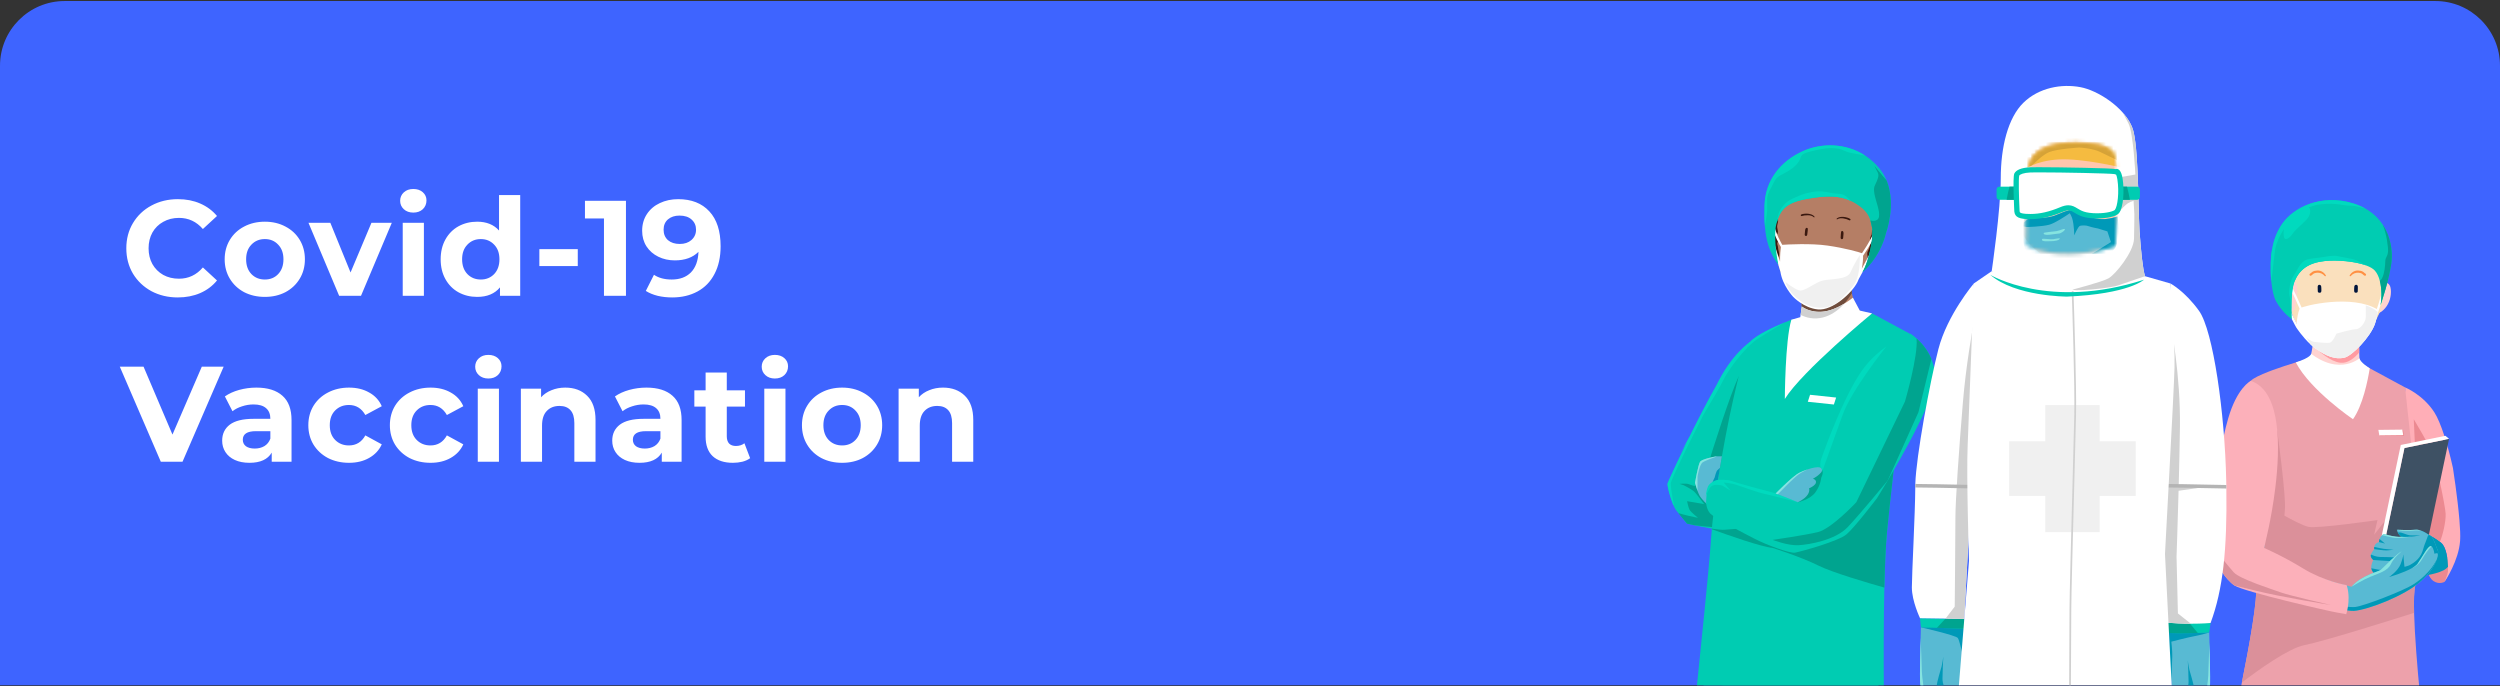 <svg width="663" height="182" viewBox="0 0 663 182" fill="none" xmlns="http://www.w3.org/2000/svg">
<rect x="0" y="0" width="663" height="182" fill="#333333" stroke="none"/>
<g clip-path="url(#clip0)">
<path d="M0 17.436C0 7.957 7.685 0.271 17.165 0.271H645.835C655.315 0.271 663 7.957 663 17.436V181.729H0V17.436Z" fill="#3E64FF"/>
<path d="M47.144 78.881C44.576 78.881 42.248 78.329 40.16 77.225C38.096 76.097 36.464 74.549 35.264 72.581C34.088 70.589 33.5 68.345 33.5 65.849C33.5 63.353 34.088 61.121 35.264 59.153C36.464 57.161 38.096 55.613 40.16 54.509C42.248 53.381 44.588 52.817 47.18 52.817C49.364 52.817 51.332 53.201 53.084 53.969C54.86 54.737 56.348 55.841 57.548 57.281L53.804 60.737C52.1 58.769 49.988 57.785 47.468 57.785C45.908 57.785 44.516 58.133 43.292 58.829C42.068 59.501 41.108 60.449 40.412 61.673C39.74 62.897 39.404 64.289 39.404 65.849C39.404 67.409 39.74 68.801 40.412 70.025C41.108 71.249 42.068 72.209 43.292 72.905C44.516 73.577 45.908 73.913 47.468 73.913C49.988 73.913 52.1 72.917 53.804 70.925L57.548 74.381C56.348 75.845 54.86 76.961 53.084 77.729C51.308 78.497 49.328 78.881 47.144 78.881ZM70.239 78.737C68.199 78.737 66.363 78.317 64.731 77.477C63.123 76.613 61.863 75.425 60.951 73.913C60.039 72.401 59.583 70.685 59.583 68.765C59.583 66.845 60.039 65.129 60.951 63.617C61.863 62.105 63.123 60.929 64.731 60.089C66.363 59.225 68.199 58.793 70.239 58.793C72.279 58.793 74.103 59.225 75.711 60.089C77.319 60.929 78.579 62.105 79.491 63.617C80.403 65.129 80.859 66.845 80.859 68.765C80.859 70.685 80.403 72.401 79.491 73.913C78.579 75.425 77.319 76.613 75.711 77.477C74.103 78.317 72.279 78.737 70.239 78.737ZM70.239 74.129C71.679 74.129 72.855 73.649 73.767 72.689C74.703 71.705 75.171 70.397 75.171 68.765C75.171 67.133 74.703 65.837 73.767 64.877C72.855 63.893 71.679 63.401 70.239 63.401C68.799 63.401 67.611 63.893 66.675 64.877C65.739 65.837 65.271 67.133 65.271 68.765C65.271 70.397 65.739 71.705 66.675 72.689C67.611 73.649 68.799 74.129 70.239 74.129ZM103.91 59.081L95.738 78.449H89.942L81.806 59.081H87.602L92.966 72.257L98.51 59.081H103.91ZM106.802 59.081H112.418V78.449H106.802V59.081ZM109.61 56.381C108.578 56.381 107.738 56.081 107.09 55.481C106.442 54.881 106.118 54.137 106.118 53.249C106.118 52.361 106.442 51.617 107.09 51.017C107.738 50.417 108.578 50.117 109.61 50.117C110.642 50.117 111.482 50.405 112.13 50.981C112.778 51.557 113.102 52.277 113.102 53.141C113.102 54.077 112.778 54.857 112.13 55.481C111.482 56.081 110.642 56.381 109.61 56.381ZM137.959 51.737V78.449H132.595V76.217C131.203 77.897 129.187 78.737 126.547 78.737C124.723 78.737 123.067 78.329 121.579 77.513C120.115 76.697 118.963 75.533 118.123 74.021C117.283 72.509 116.863 70.757 116.863 68.765C116.863 66.773 117.283 65.021 118.123 63.509C118.963 61.997 120.115 60.833 121.579 60.017C123.067 59.201 124.723 58.793 126.547 58.793C129.019 58.793 130.951 59.573 132.343 61.133V51.737H137.959ZM127.519 74.129C128.935 74.129 130.111 73.649 131.047 72.689C131.983 71.705 132.451 70.397 132.451 68.765C132.451 67.133 131.983 65.837 131.047 64.877C130.111 63.893 128.935 63.401 127.519 63.401C126.079 63.401 124.891 63.893 123.955 64.877C123.019 65.837 122.551 67.133 122.551 68.765C122.551 70.397 123.019 71.705 123.955 72.689C124.891 73.649 126.079 74.129 127.519 74.129ZM143.038 66.065H153.226V70.565H143.038V66.065ZM166.004 53.249V78.449H160.172V57.929H155.132V53.249H166.004ZM179.838 52.817C183.366 52.817 186.126 53.897 188.118 56.057C190.11 58.193 191.106 61.277 191.106 65.309C191.106 68.165 190.566 70.613 189.486 72.653C188.43 74.693 186.93 76.241 184.986 77.297C183.042 78.353 180.798 78.881 178.254 78.881C176.91 78.881 175.626 78.737 174.402 78.449C173.178 78.137 172.134 77.705 171.27 77.153L173.43 72.869C174.654 73.709 176.226 74.129 178.146 74.129C180.282 74.129 181.974 73.505 183.222 72.257C184.47 70.985 185.142 69.161 185.238 66.785C183.726 68.297 181.638 69.053 178.974 69.053C177.366 69.053 175.902 68.729 174.582 68.081C173.262 67.433 172.218 66.521 171.45 65.345C170.682 64.145 170.298 62.765 170.298 61.205C170.298 59.525 170.718 58.049 171.558 56.777C172.398 55.505 173.538 54.533 174.978 53.861C176.442 53.165 178.062 52.817 179.838 52.817ZM180.27 64.697C181.542 64.697 182.574 64.349 183.366 63.653C184.182 62.933 184.59 62.021 184.59 60.917C184.59 59.813 184.194 58.913 183.402 58.217C182.634 57.521 181.566 57.173 180.198 57.173C178.95 57.173 177.93 57.509 177.138 58.181C176.37 58.853 175.986 59.765 175.986 60.917C175.986 62.069 176.37 62.993 177.138 63.689C177.93 64.361 178.974 64.697 180.27 64.697ZM59.312 97.249L48.404 122.449H42.644L31.772 97.249H38.072L45.74 115.249L53.516 97.249H59.312ZM67.991 102.793C70.991 102.793 73.295 103.513 74.903 104.953C76.511 106.369 77.315 108.517 77.315 111.397V122.449H72.059V120.037C71.003 121.837 69.035 122.737 66.155 122.737C64.667 122.737 63.371 122.485 62.267 121.981C61.187 121.477 60.359 120.781 59.783 119.893C59.207 119.005 58.919 117.997 58.919 116.869C58.919 115.069 59.591 113.653 60.935 112.621C62.303 111.589 64.403 111.073 67.235 111.073H71.699C71.699 109.849 71.327 108.913 70.583 108.265C69.839 107.593 68.723 107.257 67.235 107.257C66.203 107.257 65.183 107.425 64.175 107.761C63.191 108.073 62.351 108.505 61.655 109.057L59.639 105.133C60.695 104.389 61.955 103.813 63.419 103.405C64.907 102.997 66.431 102.793 67.991 102.793ZM67.559 118.957C68.519 118.957 69.371 118.741 70.115 118.309C70.859 117.853 71.387 117.193 71.699 116.329V114.349H67.847C65.543 114.349 64.391 115.105 64.391 116.617C64.391 117.337 64.667 117.913 65.219 118.345C65.795 118.753 66.575 118.957 67.559 118.957ZM92.569 122.737C90.505 122.737 88.645 122.317 86.989 121.477C85.357 120.613 84.073 119.425 83.137 117.913C82.225 116.401 81.769 114.685 81.769 112.765C81.769 110.845 82.225 109.129 83.137 107.617C84.073 106.105 85.357 104.929 86.989 104.089C88.645 103.225 90.505 102.793 92.569 102.793C94.609 102.793 96.385 103.225 97.897 104.089C99.433 104.929 100.549 106.141 101.245 107.725L96.889 110.065C95.881 108.289 94.429 107.401 92.533 107.401C91.069 107.401 89.857 107.881 88.897 108.841C87.937 109.801 87.457 111.109 87.457 112.765C87.457 114.421 87.937 115.729 88.897 116.689C89.857 117.649 91.069 118.129 92.533 118.129C94.453 118.129 95.905 117.241 96.889 115.465L101.245 117.841C100.549 119.377 99.433 120.577 97.897 121.441C96.385 122.305 94.609 122.737 92.569 122.737ZM114.194 122.737C112.13 122.737 110.27 122.317 108.614 121.477C106.982 120.613 105.698 119.425 104.762 117.913C103.85 116.401 103.394 114.685 103.394 112.765C103.394 110.845 103.85 109.129 104.762 107.617C105.698 106.105 106.982 104.929 108.614 104.089C110.27 103.225 112.13 102.793 114.194 102.793C116.234 102.793 118.01 103.225 119.522 104.089C121.058 104.929 122.174 106.141 122.87 107.725L118.514 110.065C117.506 108.289 116.054 107.401 114.158 107.401C112.694 107.401 111.482 107.881 110.522 108.841C109.562 109.801 109.082 111.109 109.082 112.765C109.082 114.421 109.562 115.729 110.522 116.689C111.482 117.649 112.694 118.129 114.158 118.129C116.078 118.129 117.53 117.241 118.514 115.465L122.87 117.841C122.174 119.377 121.058 120.577 119.522 121.441C118.01 122.305 116.234 122.737 114.194 122.737ZM126.704 103.081H132.32V122.449H126.704V103.081ZM129.512 100.381C128.48 100.381 127.64 100.081 126.992 99.481C126.344 98.881 126.02 98.137 126.02 97.249C126.02 96.361 126.344 95.617 126.992 95.017C127.64 94.417 128.48 94.117 129.512 94.117C130.544 94.117 131.384 94.405 132.032 94.981C132.68 95.557 133.004 96.277 133.004 97.141C133.004 98.077 132.68 98.857 132.032 99.481C131.384 100.081 130.544 100.381 129.512 100.381ZM149.905 102.793C152.305 102.793 154.237 103.513 155.701 104.953C157.189 106.393 157.933 108.529 157.933 111.361V122.449H152.317V112.225C152.317 110.689 151.981 109.549 151.309 108.805C150.637 108.037 149.665 107.653 148.393 107.653C146.977 107.653 145.849 108.097 145.009 108.985C144.169 109.849 143.749 111.145 143.749 112.873V122.449H138.133V103.081H143.497V105.349C144.241 104.533 145.165 103.909 146.269 103.477C147.373 103.021 148.585 102.793 149.905 102.793ZM171.436 102.793C174.436 102.793 176.74 103.513 178.348 104.953C179.956 106.369 180.76 108.517 180.76 111.397V122.449H175.504V120.037C174.448 121.837 172.48 122.737 169.6 122.737C168.112 122.737 166.816 122.485 165.712 121.981C164.632 121.477 163.804 120.781 163.228 119.893C162.652 119.005 162.364 117.997 162.364 116.869C162.364 115.069 163.036 113.653 164.38 112.621C165.748 111.589 167.848 111.073 170.68 111.073H175.144C175.144 109.849 174.772 108.913 174.028 108.265C173.284 107.593 172.168 107.257 170.68 107.257C169.648 107.257 168.628 107.425 167.62 107.761C166.636 108.073 165.796 108.505 165.1 109.057L163.084 105.133C164.14 104.389 165.4 103.813 166.864 103.405C168.352 102.997 169.876 102.793 171.436 102.793ZM171.004 118.957C171.964 118.957 172.816 118.741 173.56 118.309C174.304 117.853 174.832 117.193 175.144 116.329V114.349H171.292C168.988 114.349 167.836 115.105 167.836 116.617C167.836 117.337 168.112 117.913 168.664 118.345C169.24 118.753 170.02 118.957 171.004 118.957ZM198.935 121.513C198.383 121.921 197.699 122.233 196.883 122.449C196.091 122.641 195.251 122.737 194.363 122.737C192.059 122.737 190.271 122.149 188.999 120.973C187.751 119.797 187.127 118.069 187.127 115.789V107.833H184.139V103.513H187.127V98.797H192.743V103.513H197.567V107.833H192.743V115.717C192.743 116.533 192.947 117.169 193.355 117.625C193.787 118.057 194.387 118.273 195.155 118.273C196.043 118.273 196.799 118.033 197.423 117.553L198.935 121.513ZM202.689 103.081H208.305V122.449H202.689V103.081ZM205.497 100.381C204.465 100.381 203.625 100.081 202.977 99.481C202.329 98.881 202.005 98.137 202.005 97.249C202.005 96.361 202.329 95.617 202.977 95.017C203.625 94.417 204.465 94.117 205.497 94.117C206.529 94.117 207.369 94.405 208.017 94.981C208.665 95.557 208.989 96.277 208.989 97.141C208.989 98.077 208.665 98.857 208.017 99.481C207.369 100.081 206.529 100.381 205.497 100.381ZM223.333 122.737C221.293 122.737 219.457 122.317 217.825 121.477C216.217 120.613 214.957 119.425 214.045 117.913C213.133 116.401 212.677 114.685 212.677 112.765C212.677 110.845 213.133 109.129 214.045 107.617C214.957 106.105 216.217 104.929 217.825 104.089C219.457 103.225 221.293 102.793 223.333 102.793C225.373 102.793 227.197 103.225 228.805 104.089C230.413 104.929 231.673 106.105 232.585 107.617C233.497 109.129 233.953 110.845 233.953 112.765C233.953 114.685 233.497 116.401 232.585 117.913C231.673 119.425 230.413 120.613 228.805 121.477C227.197 122.317 225.373 122.737 223.333 122.737ZM223.333 118.129C224.773 118.129 225.949 117.649 226.861 116.689C227.797 115.705 228.265 114.397 228.265 112.765C228.265 111.133 227.797 109.837 226.861 108.877C225.949 107.893 224.773 107.401 223.333 107.401C221.893 107.401 220.705 107.893 219.769 108.877C218.833 109.837 218.365 111.133 218.365 112.765C218.365 114.397 218.833 115.705 219.769 116.689C220.705 117.649 221.893 118.129 223.333 118.129ZM250.08 102.793C252.48 102.793 254.412 103.513 255.876 104.953C257.364 106.393 258.108 108.529 258.108 111.361V122.449H252.492V112.225C252.492 110.689 252.156 109.549 251.484 108.805C250.812 108.037 249.84 107.653 248.568 107.653C247.152 107.653 246.024 108.097 245.184 108.985C244.344 109.849 243.924 111.145 243.924 112.873V122.449H238.308V103.081H243.672V105.349C244.416 104.533 245.34 103.909 246.444 103.477C247.548 103.021 248.76 102.793 250.08 102.793Z" fill="white"/>
<path fill-rule="evenodd" clip-rule="evenodd" d="M459.63 135.854L463.131 140.038C463.131 140.038 461.145 140.188 459.22 140.343C458.549 140.394 457.882 140.446 457.313 140.492C455.798 140.614 451.687 139.8 449.258 139.28C449.249 139.276 449.244 139.276 449.239 139.276C448.139 139.037 447.389 138.859 447.389 138.859C447.389 138.859 446.149 137.361 445.114 136.079C444.913 135.831 444.722 135.592 444.545 135.372C444.289 135.049 444.014 134.511 443.743 133.875C442.885 131.844 442.107 128.768 442.247 128.217C442.424 127.491 449.957 111.414 455.155 102.293C455.672 101.385 456.185 100.538 456.693 99.743C460.688 93.467 464.18 90.635 464.18 90.635C464.208 90.874 464.231 91.117 464.25 91.37C464.734 98.03 462.021 110.067 459.803 118.51C458.362 124.009 457.131 127.996 457.131 127.996C457.131 127.996 457.122 127.987 457.113 127.973C457.085 127.94 457.033 127.884 456.964 127.8C456.94 127.767 456.908 127.734 456.875 127.697C456.814 127.632 456.754 127.552 456.675 127.467C456.614 127.393 456.549 127.318 456.483 127.243L455.509 130.935L459.625 135.849L459.63 135.854Z" fill="#00CCB2"/>
<path fill-rule="evenodd" clip-rule="evenodd" d="M461.125 99.747L459.802 118.512C458.364 124.011 457.13 127.994 457.13 127.994C455.769 126.297 454.235 124.982 452.733 123.965C454.478 118.356 458.652 105.169 461.125 99.747Z" fill="#00A48F"/>
<path fill-rule="evenodd" clip-rule="evenodd" d="M464.18 90.633C464.18 90.633 459.111 93.898 455.155 102.292C455.153 102.295 455.152 102.298 455.151 102.301C453.006 106.065 450.465 111.011 448.207 115.574C446.782 118.116 445.689 119.986 445.356 120.552C445.626 120.114 446.389 118.869 447.406 117.2C444.565 122.998 442.342 127.826 442.247 128.216C442.107 128.768 442.885 131.844 443.743 133.875C443.86 133.954 443.93 133.996 443.93 133.996C443.93 133.996 442.965 129.105 443.086 128.142C443.207 127.172 448.442 116.483 448.801 115.879C448.942 115.643 450.2 113.116 451.679 110.132C454.021 106.219 456.262 102.396 456.932 100.997C458.076 98.6 460.824 94.837 463.362 92.246C463.368 92.24 463.368 92.233 463.368 92.233C463.668 91.929 463.963 91.637 464.25 91.371C464.231 91.119 464.205 90.873 464.18 90.633Z" fill="#00DABE"/>
<path fill-rule="evenodd" clip-rule="evenodd" d="M463.131 140.038C463.131 140.038 461.145 140.188 459.22 140.343C457.383 140.109 455.015 139.823 454.274 139.795C453.421 139.758 451.048 139.491 449.258 139.28C449.249 139.276 449.244 139.276 449.239 139.276C448.139 139.037 447.389 138.859 447.389 138.859C447.389 138.859 446.149 137.361 445.114 136.079C445.463 136.182 446.657 136.519 447.72 136.776C448.983 137.076 450.307 137.319 450.307 137.319C450.307 137.319 448.442 135.868 448.079 135.204C447.72 134.544 447.417 132.911 447.417 132.911L451.929 133.697C451.929 133.697 449.883 130.856 449.16 130.252C448.442 129.649 446.517 128.684 446.517 128.684L445.431 128.324C445.431 128.324 447.118 128.142 447.78 128.38C448.442 128.624 449.463 128.928 449.463 128.928L450.848 124.758C450.848 124.758 452.05 129.649 453.612 131.343C455.029 132.868 458.894 135.382 459.625 135.85L459.63 135.854L463.131 140.038Z" fill="#00A48F"/>
<path fill-rule="evenodd" clip-rule="evenodd" d="M499.974 198.285L472.099 200.079L469.632 200.235L450.655 201.459L451.69 183.161L451.729 182.39L451.812 180.952L464.314 180.666L497.954 179.896L498.868 188.239L499.974 198.285Z" fill="#00CCB2"/>
<path fill-rule="evenodd" clip-rule="evenodd" d="M498.868 188.239C492.201 188.097 472.099 186.918 472.099 186.918V200.079L469.632 200.235L470.341 188.926C469.447 188.511 456.459 184.593 451.69 183.161C450.604 182.83 449.945 182.636 449.945 182.636L451.729 182.39L464.314 180.667L497.954 179.896L498.868 188.239Z" fill="#00A48F"/>
<path fill-rule="evenodd" clip-rule="evenodd" d="M506.493 88.502C506.493 88.502 505.522 96.378 504.326 106.392C502.933 118.116 501.233 132.774 500.427 141.156C500.082 144.79 499.865 149.991 499.73 155.833C499.539 164.345 499.532 174.216 499.59 182.565C493.678 182.798 479.795 183.387 473.326 183.906C466.506 184.456 454.208 183.135 449.945 182.636C451.237 169.48 453.007 153.572 453.793 142.664C453.844 141.913 453.908 141.143 453.979 140.359C454.023 139.905 454.062 139.439 454.106 138.973C454.496 135.048 455.065 130.779 455.749 126.452C457.986 112.164 461.405 97.278 463.361 92.246C463.368 92.239 463.368 92.233 463.368 92.233C463.681 91.436 463.956 90.885 464.18 90.633C465.778 88.839 470.68 86.61 473.326 85.496C473.333 85.49 473.339 85.49 473.339 85.49C474.381 85.049 475.071 84.784 475.071 84.784L496.471 83.112L506.493 88.502Z" fill="#00CCB2"/>
<path fill-rule="evenodd" clip-rule="evenodd" d="M464.25 91.371C464.851 90.814 465.419 90.347 465.944 89.997C468.794 88.1 473.064 85.651 473.326 85.496C470.68 86.61 465.777 88.839 464.179 90.632C463.956 90.885 463.681 91.436 463.368 92.233C463.668 91.928 463.962 91.636 464.25 91.371Z" fill="#00DABE"/>
<path fill-rule="evenodd" clip-rule="evenodd" d="M489.791 114.786L478.906 132.632L460.804 137.26L463.13 140.038C463.13 140.038 459.522 140.309 457.312 140.492C456.616 140.548 455.371 140.406 453.994 140.186C453.989 140.243 453.984 140.302 453.978 140.359C458.132 141.868 467.075 145.022 470.034 145.295C470.034 145.295 477.295 147.549 482.242 149.991C486.007 151.856 495.441 154.615 499.73 155.833C499.864 149.991 500.081 144.789 500.426 141.155C501.232 132.774 502.932 118.116 504.326 106.392L489.791 114.786Z" fill="#00A48F"/>
<path fill-rule="evenodd" clip-rule="evenodd" d="M486.345 107.278L479.431 106.548L480.026 104.699L486.94 105.429L486.345 107.278Z" fill="white"/>
<path fill-rule="evenodd" clip-rule="evenodd" d="M456.651 121.009C456.474 122.02 456.302 123.04 456.134 124.055C455.999 124.856 455.873 125.656 455.747 126.452C455.668 126.962 455.589 127.472 455.514 127.978C455.36 128.97 455.22 129.957 455.08 130.935L452.731 133.757C452.731 133.757 451.314 132.475 450.726 131.432C450.545 131.108 450.354 130.654 450.186 130.182C449.808 129.148 449.51 128.034 449.51 128.034C449.51 128.034 450.363 123.19 450.862 122.464C451.356 121.739 454.516 121.149 454.969 121.06C455.062 121.041 455.206 121.027 455.374 121.023C455.766 120.999 456.297 121.004 456.651 121.009Z" fill="#58BAD3"/>
<path fill-rule="evenodd" clip-rule="evenodd" d="M456.134 124.056C455.999 124.856 455.873 125.656 455.747 126.452C455.668 126.962 455.589 127.473 455.514 127.978L453.976 128.399C453.976 128.169 454.741 126.588 454.741 126.588C454.741 126.588 455.104 125.002 455.463 124.683C455.664 124.505 455.906 124.262 456.134 124.056Z" fill="#0099B8"/>
<path fill-rule="evenodd" clip-rule="evenodd" d="M455.374 121.022C454.097 121.472 451.92 122.277 451.449 122.689C450.773 123.278 450.228 125.904 450.186 126.451C450.144 126.966 450.181 129.863 450.186 130.181C449.808 129.147 449.51 128.033 449.51 128.033C449.51 128.033 450.363 123.189 450.862 122.464C451.356 121.739 454.516 121.149 454.969 121.06C455.062 121.041 455.206 121.027 455.374 121.022Z" fill="#85E4E0"/>
<path fill-rule="evenodd" clip-rule="evenodd" d="M512.861 102.166C511.644 108.26 504.647 120.648 500.619 127.429L500.614 127.434C498.932 130.275 497.766 132.133 497.766 132.133C497.766 132.133 491.953 139.766 489.744 141.667C487.539 143.571 477.526 146.286 476.08 146.557C474.635 146.829 468.23 144.386 465.433 142.935C462.636 141.484 454.427 137.319 453.434 136.05C452.441 134.782 452.46 133.196 452.46 133.196C452.46 133.196 452.464 132.545 452.544 131.707C452.651 130.603 452.894 129.18 453.448 128.548C454.427 127.444 455.84 127.242 455.84 127.242C455.84 127.242 458.306 127.135 459.387 127.561C460.469 127.991 468.454 130.163 470.1 130.57C470.351 130.631 470.692 130.743 471.088 130.874C473.111 131.572 476.579 133.027 476.952 133.186C476.975 133.191 476.985 133.196 476.985 133.196C479.824 131.806 480.052 130.373 480.006 129.784C480.127 129.625 480.248 129.466 480.369 129.301C480.873 129.044 481.656 128.553 481.768 127.991C481.819 127.739 481.763 127.542 481.656 127.397C481.93 126.942 482.169 126.489 482.355 126.049C482.355 126.049 482.36 126.049 482.36 126.044C482.383 126.025 482.406 126.002 482.424 125.984C482.755 125.655 483.832 124.987 483.166 124.186C483.096 124.093 482.988 124.027 482.854 123.985C482.854 123.985 482.835 123.943 482.812 123.854C482.728 123.54 482.593 122.647 483.166 121.224C483.166 121.224 486.005 113.076 489.515 105.812L489.52 105.803C491.086 102.564 492.787 99.494 494.429 97.407C496.293 95.029 498.358 93.223 500.256 91.879C501.053 91.313 501.821 90.831 502.53 90.419H502.539C504.941 89.034 506.674 88.501 506.674 88.501C506.674 88.501 507.351 88.931 508.264 89.754C509.504 90.869 511.187 92.713 512.203 95.198C513.005 97.14 513.401 99.48 512.861 102.166Z" fill="#00CCB2"/>
<path fill-rule="evenodd" clip-rule="evenodd" d="M476.791 133.191C476.404 133.092 468.512 131.033 467.691 130.916C466.847 130.799 462.037 129.105 460.47 128.576C458.909 128.047 457.133 127.991 457.133 127.991L458.965 130.13C458.867 130.074 457.328 129.156 456.927 128.875C456.517 128.585 454.755 128.379 453.981 128.875C453.203 129.372 452.364 131.707 452.364 131.707C452.471 130.602 452.713 129.18 453.268 128.548C454.247 127.443 455.66 127.242 455.66 127.242C455.66 127.242 458.126 127.134 459.207 127.56C460.289 127.991 468.274 130.163 469.919 130.569C471.518 130.967 476.483 133.059 476.791 133.191Z" fill="#00DABE"/>
<path fill-rule="evenodd" clip-rule="evenodd" d="M500.257 91.879C500.257 91.879 491.088 103.322 488.683 109.964C486.277 116.604 483.382 124.673 483.382 124.673C483.382 124.673 483.14 124.355 482.814 123.854C482.73 123.54 482.594 122.646 483.168 121.224C483.168 121.224 486.007 113.076 489.516 105.813L489.522 105.803C491.088 102.564 492.789 99.494 494.43 97.407C496.295 95.029 498.36 93.223 500.257 91.879Z" fill="#00DABE"/>
<path fill-rule="evenodd" clip-rule="evenodd" d="M512.205 95.198L508.774 109.313L500.62 127.43L500.616 127.435C500.392 127.706 493.241 136.383 490.006 139.795C486.72 143.263 479.779 144.438 476.954 144.592C474.129 144.746 470.101 143.179 470.101 143.179C470.101 143.179 478.459 141.971 482.067 141.124C485.676 140.277 492.29 133.196 492.29 133.196L505.194 106.496C505.194 106.496 508.755 94.342 508.266 89.755C509.506 90.869 511.188 92.713 512.205 95.198Z" fill="#00A48F"/>
<path fill-rule="evenodd" clip-rule="evenodd" d="M476.804 133.195C476.804 133.195 480.018 132.522 481.441 130.572C482.864 128.621 482.987 126.677 482.987 126.677C482.987 126.677 483.724 125.357 483.198 124.671C482.671 123.984 478.287 126.677 478.287 126.677L476.804 133.195Z" fill="#00A48F"/>
<path fill-rule="evenodd" clip-rule="evenodd" d="M482.243 125.984C482.225 126.003 482.201 126.026 482.178 126.045C482.178 126.05 482.173 126.05 482.173 126.05C481.777 126.401 480.775 126.971 480.775 126.971C480.775 126.971 481.246 127.06 481.474 127.398C481.581 127.542 481.637 127.739 481.586 127.992C481.474 128.553 480.691 129.045 480.188 129.302C479.945 129.428 479.768 129.499 479.768 129.499C479.768 129.499 479.81 129.602 479.824 129.784C479.871 130.374 479.642 131.806 476.803 133.196C476.803 133.196 476.794 133.191 476.771 133.187C476.43 133.041 473.526 131.82 471.48 131.076C471.279 131.006 471.088 130.935 470.906 130.875C470.925 130.851 470.948 130.832 470.972 130.81L471.149 130.632C471.209 130.57 471.27 130.505 471.34 130.44L471.503 130.276C471.843 129.939 472.235 129.555 472.659 129.148C472.79 129.021 472.92 128.895 473.055 128.769C473.242 128.595 473.428 128.418 473.615 128.244C473.703 128.16 473.792 128.081 473.88 127.996C473.992 127.898 474.099 127.795 474.211 127.697C474.393 127.533 474.575 127.369 474.752 127.21C474.869 127.107 474.985 127.009 475.102 126.906C475.251 126.779 475.391 126.658 475.531 126.545C475.545 126.537 475.559 126.522 475.573 126.513C475.661 126.438 475.745 126.368 475.834 126.303C476.337 125.895 476.789 125.577 477.13 125.404C477.75 125.085 478.561 124.748 479.386 124.477C480.682 124.037 482.015 123.766 482.672 123.985C482.807 124.028 482.915 124.093 482.985 124.187C483.651 124.987 482.574 125.656 482.243 125.984Z" fill="#58BAD3"/>
<path fill-rule="evenodd" clip-rule="evenodd" d="M479.386 124.477C478.523 124.898 477.493 125.441 476.803 125.947C475.712 126.747 472.766 129.752 471.48 131.076C471.279 131.006 471.088 130.936 470.906 130.875C470.925 130.851 470.948 130.833 470.972 130.809L471.149 130.631C471.209 130.571 471.27 130.505 471.34 130.44L471.503 130.276C471.843 129.939 472.235 129.555 472.659 129.148C472.79 129.021 472.92 128.895 473.055 128.769C473.242 128.596 473.428 128.418 473.615 128.245C473.703 128.16 473.792 128.081 473.88 127.996C473.992 127.898 474.099 127.795 474.211 127.697C474.393 127.533 474.575 127.369 474.752 127.21C474.869 127.107 474.985 127.009 475.102 126.906C475.246 126.784 475.391 126.663 475.531 126.546C475.545 126.536 475.559 126.522 475.573 126.513C475.661 126.438 475.745 126.368 475.834 126.302C476.337 125.895 476.789 125.577 477.13 125.404C477.75 125.085 478.561 124.748 479.386 124.477Z" fill="#85E4E0"/>
<path fill-rule="evenodd" clip-rule="evenodd" d="M493.212 82.361C485.298 87.459 477.296 86.792 477.296 86.792C477.552 85.626 477.705 84.557 477.782 83.592C478.101 79.55 477.13 77.263 477.13 77.263L490.904 74.757C490.866 75.897 490.955 76.901 491.115 77.775C491.697 80.923 493.212 82.361 493.212 82.361Z" fill="#B57E65"/>
<path fill-rule="evenodd" clip-rule="evenodd" d="M491.115 77.776C489.051 81.086 484.25 86.987 477.782 83.593C478.101 79.551 477.13 77.264 477.13 77.264L490.904 74.758C490.866 75.898 490.955 76.902 491.115 77.776Z" fill="#6F4C3C"/>
<path fill-rule="evenodd" clip-rule="evenodd" d="M496.471 83.114C496.471 83.114 477.913 98.409 473.335 105.803C473.335 105.803 473.401 90.345 475.06 84.808C475.065 84.799 475.07 84.794 475.07 84.785L477.433 84.115L477.517 83.516L477.755 81.836C477.755 81.836 477.755 81.832 477.759 81.827L477.829 81.317V81.303L477.834 81.284C477.834 81.284 480.034 83.119 483.791 82.609C484.966 82.449 486.146 82.028 487.218 81.527C487.292 81.495 487.367 81.462 487.437 81.424C487.577 81.359 487.712 81.289 487.847 81.219C487.95 81.167 488.052 81.115 488.15 81.059C488.229 81.017 488.304 80.975 488.383 80.933C488.5 80.868 488.612 80.802 488.723 80.736C488.817 80.685 488.91 80.628 488.999 80.577C489.036 80.554 489.073 80.535 489.11 80.511C490.481 79.683 491.39 78.935 491.39 78.935L493.213 82.36L496.471 83.114Z" fill="white"/>
<path fill-rule="evenodd" clip-rule="evenodd" d="M489.109 80.511C486.629 83.376 482.298 85.87 477.516 83.516L477.753 81.836C477.753 81.836 477.753 81.831 477.758 81.827C477.805 81.662 477.833 81.495 477.828 81.317V81.302L477.833 81.283C477.833 81.283 480.033 83.118 483.79 82.608C484.965 82.449 486.144 82.028 487.216 81.527C487.291 81.495 487.361 81.461 487.436 81.424C487.575 81.359 487.711 81.288 487.846 81.218C487.948 81.166 488.051 81.115 488.149 81.059C488.228 81.017 488.307 80.975 488.382 80.932C488.498 80.867 488.61 80.801 488.722 80.736C488.815 80.684 488.909 80.633 488.997 80.577C489.034 80.554 489.072 80.535 489.109 80.511Z" fill="#D0D0D0"/>
<path fill-rule="evenodd" clip-rule="evenodd" d="M496.777 58.496C496.617 55.655 495.898 52.738 494.158 50.451C492.259 47.954 489.41 46.846 486.407 46.42C482.797 45.909 478.601 46.314 475.571 48.547C474.118 49.617 472.437 50.856 471.654 52.545C470.673 54.664 471.085 57.426 471.241 59.67C471.241 59.679 471.245 59.685 471.246 59.694C471.241 60.207 471.244 60.72 471.24 61.227C471.227 63.328 471.039 65.423 471.209 67.523C471.495 71.064 472.935 74.32 475.071 77.112C476.849 79.436 479.427 81.731 482.506 81.686C485.767 81.638 488.919 79.081 490.883 76.642C493.072 73.926 494.557 70.602 495.629 67.287C496.537 64.478 496.944 61.448 496.777 58.496Z" fill="#B57E65"/>
<path fill-rule="evenodd" clip-rule="evenodd" d="M484.126 66.933C483.847 66.747 483.527 66.753 483.224 66.844C483.211 66.323 483.205 65.807 483.126 65.29C483.115 65.212 482.984 65.213 482.972 65.29C482.879 65.889 482.862 66.486 482.88 67.094C482.884 67.237 483.023 67.302 483.144 67.247C484.414 66.665 484.616 68.639 483.978 69.342C483.758 69.584 483.482 69.621 483.173 69.642C482.968 69.657 482.932 69.93 483.125 70.001C483.892 70.279 484.508 69.499 484.652 68.822C484.785 68.192 484.708 67.32 484.126 66.933Z" fill="#3A180F"/>
<path fill-rule="evenodd" clip-rule="evenodd" d="M485.924 73.546C485.847 73.662 485.77 73.779 485.7 73.903C485.336 75.217 483.738 75.923 482.44 75.865C480.772 75.794 479.41 74.738 479.059 73.067C479.033 72.937 479.142 72.853 479.238 72.872C479.845 73.222 481.149 73.844 482.875 73.857C484.403 73.87 485.399 73.624 485.93 73.436H485.936C485.955 73.468 485.955 73.507 485.924 73.546Z" fill="white"/>
<path fill-rule="evenodd" clip-rule="evenodd" d="M488.839 61.471C488.804 61.349 488.684 61.246 488.555 61.251C488.437 61.257 488.289 61.339 488.27 61.471C488.251 61.614 488.215 61.752 488.209 61.898C488.204 62.032 488.191 62.167 488.179 62.301C488.156 62.565 488.134 62.831 488.138 63.096C488.14 63.274 488.29 63.444 488.472 63.435C488.657 63.427 488.802 63.286 488.807 63.096C488.813 62.829 488.851 62.566 488.878 62.301C488.891 62.172 488.902 62.042 488.908 61.911C488.914 61.76 488.88 61.615 488.839 61.471Z" fill="#3A180F"/>
<path fill-rule="evenodd" clip-rule="evenodd" d="M490.699 58.076C490.468 57.892 490.156 57.791 489.877 57.703C489.545 57.599 489.206 57.537 488.859 57.516C488.258 57.48 487.561 57.541 487.097 57.971C486.997 58.063 487.128 58.239 487.242 58.162C487.717 57.843 488.331 57.833 488.874 57.923C489.165 57.971 489.457 58.041 489.738 58.13C490 58.214 490.234 58.347 490.489 58.443C490.685 58.517 490.868 58.211 490.699 58.076Z" fill="#3A180F"/>
<path fill-rule="evenodd" clip-rule="evenodd" d="M478.871 60.58C478.927 60.467 479.063 60.387 479.189 60.416C479.305 60.444 479.435 60.552 479.429 60.684C479.423 60.829 479.434 60.971 479.413 61.116C479.395 61.249 479.383 61.384 479.37 61.518C479.346 61.782 479.319 62.047 479.268 62.307C479.234 62.481 479.056 62.621 478.878 62.579C478.698 62.537 478.581 62.372 478.61 62.184C478.652 61.92 478.662 61.655 478.683 61.389C478.693 61.259 478.706 61.13 478.724 61C478.744 60.85 478.803 60.714 478.871 60.58Z" fill="#3A180F"/>
<path fill-rule="evenodd" clip-rule="evenodd" d="M477.651 56.899C477.911 56.76 478.237 56.719 478.526 56.685C478.871 56.643 479.215 56.644 479.561 56.688C480.158 56.763 480.833 56.952 481.212 57.46C481.293 57.569 481.133 57.718 481.034 57.621C480.626 57.22 480.023 57.097 479.473 57.085C479.178 57.079 478.878 57.094 478.585 57.13C478.313 57.163 478.059 57.252 477.792 57.299C477.585 57.336 477.46 57.001 477.651 56.899Z" fill="#3A180F"/>
<path fill-rule="evenodd" clip-rule="evenodd" d="M471.753 66.82C471.665 66.394 471.55 66.062 471.532 65.613C471.519 65.275 471.363 64.995 471.329 64.673C471.291 64.311 471.578 64.061 471.639 63.71C471.674 63.508 471.648 63.286 471.606 63.085C471.545 62.792 471.42 62.486 471.167 62.365C471.403 62.059 471.534 61.716 471.501 61.319C471.466 60.91 471.302 60.522 471.294 60.11C471.286 59.669 471.487 59.254 471.536 58.818C471.6 58.244 471.45 57.679 471.429 57.108C471.426 57.031 471.352 57.011 471.301 57.039C471.238 56.961 471.121 56.926 471.027 57.019C470.646 57.393 470.352 57.619 470.194 58.15C470.005 58.78 469.878 59.443 469.766 60.09C469.535 61.422 469.442 62.764 469.604 64.109C469.717 65.047 469.94 65.982 470.202 66.89C470.366 67.459 470.612 68.422 471.29 68.574C471.382 68.594 471.461 68.559 471.513 68.483C471.834 68.015 471.866 67.363 471.753 66.82Z" fill="#3A180F"/>
<path fill-rule="evenodd" clip-rule="evenodd" d="M497.821 61.581C497.694 61.237 497.355 60.701 496.914 60.784C496.295 60.901 496.484 61.853 496.344 62.27C496.223 62.628 495.974 62.875 495.948 63.27C495.914 63.786 496.045 64.271 495.969 64.793C495.898 65.278 495.781 65.722 495.562 66.162C495.402 66.484 495.231 66.797 495.194 67.163C495.138 67.704 495.478 68.21 495.236 68.726C495.127 68.959 495.017 69.193 494.936 69.438C494.815 69.8 494.768 70.242 495.088 70.399C495.121 70.483 495.203 70.549 495.301 70.509C495.83 70.297 496.062 69.64 496.297 69.166C496.66 68.44 496.908 67.77 497.046 66.962C497.207 66.014 497.437 65.103 497.67 64.171C497.868 63.378 498.117 62.381 497.821 61.581Z" fill="#3A180F"/>
<path fill-rule="evenodd" clip-rule="evenodd" d="M493.738 71.273C494.022 69.856 494.121 68.555 494.083 67.822C494.453 67.284 496.203 64.696 497.107 62.715L496.556 62.462C495.804 64.109 494.405 66.255 493.804 67.151C493.004 66.856 489.334 65.797 484.651 65.125C480.179 64.483 474.015 64.835 472.656 64.925C472.182 64.107 471.057 62.028 470.509 59.828L469.921 59.975C470.572 62.589 471.964 64.964 472.293 65.504C472.191 66.247 472.04 67.668 472.077 69.375C471.524 67.738 470.965 66.026 470.688 65.014L470.103 65.176C470.517 66.687 472.144 71.935 472.155 72.009C472.696 75.723 475.538 78.712 475.538 78.712C475.538 78.712 478.335 81.701 482.125 82.064C485.914 82.426 491.115 77.776 492.59 74.817C492.733 74.531 492.861 74.227 492.981 73.918L492.99 73.924C493.081 73.76 495.216 69.906 495.847 68.414L496.019 66.936C495.724 67.635 494.342 70.138 493.738 71.273Z" fill="white"/>
<path fill-rule="evenodd" clip-rule="evenodd" d="M500.169 61.778C498.561 68.485 493.95 72.163 493.95 72.163C495.796 68.981 496.924 62.583 496.472 60.411C496.333 59.742 496.216 59.096 496.024 58.46V58.455C495.582 57.013 494.728 55.609 492.23 54.046C491.801 53.775 491.373 53.536 490.939 53.33C487.741 51.781 484.366 51.837 479.359 52.717C473.672 53.714 472.111 55.586 471.117 59.297C471.113 59.316 471.109 59.334 471.103 59.353C470.162 62.995 471.537 69.865 471.602 70.188C469.304 67.155 468.353 63.879 468.05 59.976C467.915 58.263 467.906 56.424 467.962 54.435C468.139 47.916 472.111 42.753 478.245 40.034C483.056 37.9 489.479 37.886 494.64 41.26C496.058 42.187 497.381 43.371 498.547 44.836C499.305 45.782 499.875 46.802 500.304 47.843L500.314 47.855L500.42 48.117L500.458 48.21C502.868 54.552 500.169 61.778 500.169 61.778Z" fill="#00CCB2"/>
<path fill-rule="evenodd" clip-rule="evenodd" d="M500.168 61.777C498.56 68.483 493.949 72.162 493.949 72.162C495.795 68.98 496.923 62.582 496.471 60.41C496.332 59.74 496.215 59.095 496.024 58.459V58.453C496.024 58.453 498.005 59.038 498.303 57.508C498.606 55.973 497.474 53.441 497.106 51.448C496.742 49.454 497.283 49.21 497.702 48.125C498.126 47.039 498.332 46.496 497.959 45.71C497.604 44.975 497.166 44.133 497.11 44.03L500.313 47.853L500.42 48.115L500.457 48.209C502.867 54.551 500.168 61.777 500.168 61.777Z" fill="#00A48F"/>
<path fill-rule="evenodd" clip-rule="evenodd" d="M473.506 74.757C473.506 74.757 475.684 76.6 477.13 77.007C478.576 77.415 481.326 74.836 483.513 74.369C485.701 73.903 489.903 74.222 490.765 72.165C491.628 70.107 493.211 67.645 493.211 67.645C493.211 67.645 493.369 70.195 492.771 72.87C492.173 75.545 490.891 76.473 488.522 79.058C486.154 81.642 483.113 81.977 480.62 81.34C478.129 80.703 474.503 78.079 473.506 74.757Z" fill="#F0F0F0"/>
<path fill-rule="evenodd" clip-rule="evenodd" d="M494.64 41.26C494.034 41.125 493.251 40.989 491.629 40.699C488.673 40.17 489.102 39.612 487.061 39.37C485.023 39.126 483.271 39.37 480.199 40.156C477.131 40.942 477.914 41.363 477.131 42.693C476.348 44.021 474.787 45.168 472.684 46.225C470.577 47.279 470.819 47.826 469.524 50.12C468.232 52.413 468.773 53.321 468.652 55.675C468.591 56.877 468.312 58.59 468.05 59.976C467.915 58.263 467.906 56.423 467.962 54.434C468.139 47.916 472.111 42.753 478.245 40.034C483.056 37.9 489.48 37.886 494.64 41.26Z" fill="#00DABE"/>
<path fill-rule="evenodd" clip-rule="evenodd" d="M490.938 53.33C487.74 51.78 484.365 51.837 479.359 52.716C473.672 53.713 472.11 55.585 471.117 59.297C471.112 59.315 471.108 59.334 471.103 59.352C471.252 58.389 471.448 57.363 471.686 56.653C472.259 54.949 473.765 53.381 475.448 52.656C477.131 51.93 478.035 51.387 480.319 50.961C482.608 50.54 483.75 50.784 485.554 51.144C487.358 51.509 488.607 51.144 489.764 52.229C490.108 52.553 490.523 52.941 490.938 53.33Z" fill="#00DABE"/>
<path fill-rule="evenodd" clip-rule="evenodd" d="M645.576 130.091C645.53 130.442 645.466 130.878 645.387 131.394C644.871 134.588 643.709 140.687 642.561 146.209C641.81 149.821 641.066 153.188 640.518 155.344C640.198 156.621 640.127 159.22 640.218 162.527C640.544 174.717 643.044 196.478 643.044 196.478C643.044 196.478 631.256 198.866 624.69 198.701C618.118 198.528 591.67 194.6 591.67 194.6C591.67 194.6 593.047 188.462 594.549 180.994C596.573 170.941 598.824 158.479 598.25 155.344C597.982 153.883 597.604 149.451 597.238 143.71C597.049 140.819 596.859 137.598 596.697 134.258C596.037 120.99 595.671 105.81 596.546 101.881C596.56 101.822 596.573 101.769 596.585 101.716C596.67 101.372 596.775 101.127 596.886 101.008L596.892 101.001C597.597 100.274 599.444 99.401 601.65 98.554C601.657 98.554 601.657 98.548 601.664 98.548C601.97 98.429 602.29 98.309 602.61 98.191L602.616 98.184C604.705 97.417 606.989 96.682 608.843 96.114C611.023 95.452 612.609 95.016 612.609 95.016L625.78 96.219L628.456 97.668L637.822 102.735C637.822 102.735 638.501 106.352 639.507 109.428C640.518 112.504 646.079 126.156 645.576 130.091Z" fill="#EDA1AB"/>
<path fill-rule="evenodd" clip-rule="evenodd" d="M645.389 131.395C644.873 134.589 643.711 140.688 642.563 146.211C641.812 149.822 641.067 153.189 640.519 155.345C640.199 156.622 640.128 159.221 640.219 162.528C634.599 164.314 616.181 170.108 611.148 171.087C606.912 171.907 598.852 177.715 594.55 180.995C596.574 170.942 598.825 158.48 598.251 155.345C597.853 153.143 597.194 144.24 596.698 134.259L603.916 114.119C603.916 114.119 606.332 131.931 605.953 135.185C605.901 135.642 605.862 136.177 605.829 136.74C607.526 137.698 610.62 139.365 612.219 139.723C614.496 140.238 630.501 137.93 630.501 137.93L629.62 141.813L632.517 138.102C632.517 138.102 641.805 134.57 645.389 131.395Z" fill="#DB909A"/>
<path fill-rule="evenodd" clip-rule="evenodd" d="M637.577 115.569L631.242 115.644L630.994 114.194L637.329 114.119L637.577 115.569Z" fill="#EB8991"/>
<path fill-rule="evenodd" clip-rule="evenodd" d="M637.329 115.384L630.994 115.459L630.747 114.008L637.082 113.934L637.329 115.384Z" fill="white"/>
<path fill-rule="evenodd" clip-rule="evenodd" d="M648.29 154.307C648.29 154.307 646.917 155.109 645.389 154.113C643.86 153.116 643.364 150.218 643.364 150.218L649.77 147.557C649.77 147.557 650.086 148.859 649.995 149.629C649.905 150.398 649.02 153.323 648.29 154.307Z" fill="#EB8991"/>
<path fill-rule="evenodd" clip-rule="evenodd" d="M652.429 143.271C652.424 143.364 652.419 143.462 652.406 143.556C652.01 148.714 648.532 153.95 648.29 154.306C648.373 154.109 649.073 152.514 649.185 151.666C649.213 151.442 649.231 150.95 649.213 150.319C649.166 148.405 648.798 145.175 647.436 143.996C647.315 143.893 647.189 143.786 647.05 143.677C645.543 142.503 643.143 141.244 642.192 140.758C642.178 140.631 642.16 140.467 642.132 140.308C642.076 139.995 641.982 139.699 641.824 139.723L640.603 128.43L638.71 110.931L637.824 102.736C637.824 102.736 642.57 104.646 645.609 109.382C647.287 112.002 649.161 117.951 650.522 124.11V124.115C650.56 124.353 651.739 131.907 652.238 137.875C652.415 140.013 652.508 141.946 652.429 143.271Z" fill="#FFAEB7"/>
<path fill-rule="evenodd" clip-rule="evenodd" d="M647.05 143.678C645.544 142.503 643.144 141.245 642.193 140.758C642.179 140.631 642.16 140.468 642.132 140.309C642.076 139.995 641.983 139.7 641.824 139.724L640.603 128.431V121.602L640.132 111.18C640.132 111.18 644.346 118.223 645.144 120.24C645.936 122.257 648.463 133.85 648.584 136.27C648.682 138.31 647.754 142.223 647.05 143.678Z" fill="#EB8991"/>
<path fill-rule="evenodd" clip-rule="evenodd" d="M631.718 147.077L637.66 118.807L649.492 116.378L643.549 144.648L631.718 147.077Z" fill="#3E5164"/>
<path fill-rule="evenodd" clip-rule="evenodd" d="M649.491 116.378L648.521 115.574L636.689 118.003L630.747 146.273L631.717 147.077L637.659 118.807L649.491 116.378Z" fill="white"/>
<path fill-rule="evenodd" clip-rule="evenodd" d="M649.214 150.319C649.065 150.478 648.911 150.628 648.761 150.759C647.2 152.149 642.086 152.813 642.086 152.813L642.208 140.977C642.208 140.977 642.202 140.888 642.193 140.757C643.228 141.286 645.992 142.737 647.437 143.996C648.799 145.175 649.167 148.405 649.214 150.319Z" fill="#0099B8"/>
<path fill-rule="evenodd" clip-rule="evenodd" d="M646.519 147.057V147.062C646.476 147.24 646.425 147.432 646.36 147.632C646.309 147.797 646.248 147.965 646.182 148.138C646.145 148.241 646.103 148.349 646.057 148.456C645.996 148.62 645.926 148.784 645.847 148.953C645.805 149.051 645.758 149.149 645.712 149.248C645.656 149.369 645.6 149.486 645.544 149.603C645.483 149.725 645.427 149.842 645.362 149.959C645.297 150.081 645.237 150.198 645.171 150.315C645.171 150.319 645.167 150.319 645.167 150.323C645.101 150.445 645.036 150.562 644.966 150.679C644.887 150.82 644.812 150.946 644.733 151.073C644.709 151.105 644.691 151.142 644.667 151.176C644.598 151.288 644.528 151.391 644.463 151.494C644.378 151.615 644.295 151.732 644.22 151.831C644.178 151.882 644.141 151.929 644.099 151.976C644.061 152.018 644.029 152.06 643.992 152.098C642.929 153.263 633.699 154.147 630.417 152.724C630.417 152.724 629.149 151.939 628.902 150.867C628.888 150.815 628.874 150.754 628.874 150.703C628.725 149.669 629.405 148.512 629.405 148.512C629.405 148.512 628.529 147.886 628.767 147.076C628.786 147.01 628.809 146.94 628.851 146.865C629.321 145.953 629.652 145.634 629.652 145.634L629.648 145.616C629.634 145.541 629.602 145.326 629.648 145.054C629.718 144.61 629.993 144.015 630.92 143.758C630.92 143.758 630.897 143.397 631.051 142.943C631.167 142.625 631.363 142.255 631.723 141.933C631.853 141.811 632.006 141.698 632.184 141.6C632.184 141.6 635.134 142.541 636.817 142.367C636.817 142.367 636.258 141.956 635.89 141.212C635.787 140.996 635.694 140.762 635.638 140.495C635.638 140.495 639.092 140.66 640.519 140.495C641.05 140.43 641.614 140.556 642.169 140.762C642.892 141.039 643.591 141.46 644.141 141.839H644.145C644.332 141.97 644.5 142.092 644.649 142.204C644.956 142.419 645.204 142.812 645.427 143.266C645.562 143.547 645.689 143.851 645.801 144.16C646.071 144.876 646.29 145.597 646.519 146.036C646.63 146.252 646.616 146.613 646.519 147.057Z" fill="#58BAD3"/>
<path fill-rule="evenodd" clip-rule="evenodd" d="M642.171 140.761C641.166 140.575 639.985 140.701 639.567 140.748C639.032 140.813 637.609 140.748 637.139 140.748C636.663 140.748 635.638 140.496 635.638 140.496C635.638 140.496 639.091 140.661 640.52 140.496C641.048 140.43 641.617 140.556 642.171 140.761Z" fill="#85E4E0"/>
<path fill-rule="evenodd" clip-rule="evenodd" d="M636.309 148.089C636.309 148.089 635.591 148.73 635.134 148.816C634.671 148.902 629.404 148.512 629.404 148.512C629.404 148.512 628.529 147.884 628.764 147.077C629.214 147.275 630.22 147.672 631.133 147.705C632.354 147.745 634.26 147.738 634.867 147.804C635.467 147.877 636.309 148.089 636.309 148.089Z" fill="#0099B8"/>
<path fill-rule="evenodd" clip-rule="evenodd" d="M634.776 145.807C634.776 145.807 633.659 145.933 632.981 145.979C632.309 146.019 629.652 145.635 629.652 145.635L629.646 145.615C629.633 145.543 629.6 145.324 629.646 145.053C630.24 145.185 631.695 145.496 632.211 145.549C632.877 145.615 634.776 145.807 634.776 145.807Z" fill="#0099B8"/>
<path fill-rule="evenodd" clip-rule="evenodd" d="M632.517 144.16L630.918 143.757C630.918 143.757 630.898 143.4 631.048 142.943L632.517 144.16Z" fill="#0099B8"/>
<path fill-rule="evenodd" clip-rule="evenodd" d="M641.857 141.964C641.857 141.964 639.253 142.579 636.818 142.367C636.818 142.367 636.257 141.957 635.892 141.21C635.918 141.216 636.022 141.223 636.427 141.21C637.06 141.197 638.319 141.898 639.076 141.964C639.834 142.03 641.857 141.964 641.857 141.964Z" fill="#0099B8"/>
<path fill-rule="evenodd" clip-rule="evenodd" d="M639.645 142.321C639.051 142.407 636.224 142.778 635.069 142.639C634.116 142.52 632.504 142.129 631.721 141.931C631.851 141.812 632.008 141.7 632.184 141.601C632.184 141.601 635.134 142.54 636.819 142.368C637.902 142.46 639.253 142.354 639.645 142.321Z" fill="#85E4E0"/>
<path fill-rule="evenodd" clip-rule="evenodd" d="M646.518 146.037C646.29 145.597 646.07 144.877 645.8 144.16C645.688 143.851 645.562 143.548 645.427 143.266C645.204 142.812 644.956 142.42 644.648 142.204C644.5 142.092 644.332 141.97 644.145 141.839H644.14C644.057 141.853 643.828 142.157 643.768 142.41C643.707 142.668 642.974 144.511 642.974 144.511H642.975C642.71 145.187 642.6 146.018 642.118 146.973C641.12 148.972 638.901 149.945 638.877 149.954C638.169 150.212 637.661 150.352 637.661 150.305C637.661 150.179 637.348 147.076 637.348 147.076L636.099 149.411C636.099 149.411 633.065 150.994 632.197 151.157C631.606 151.279 629.885 150.932 628.874 150.703C628.874 150.754 628.888 150.815 628.902 150.867C629.149 151.939 630.417 152.725 630.417 152.725C633.699 154.148 642.929 153.263 643.991 152.098C644.028 152.06 644.061 152.018 644.099 151.976C644.136 151.93 644.173 151.882 644.211 151.836C644.211 151.836 644.215 151.836 644.22 151.831C644.294 151.733 644.378 151.616 644.462 151.494C644.527 151.391 644.598 151.288 644.667 151.176C644.69 151.143 644.709 151.105 644.733 151.073C644.812 150.946 644.887 150.82 644.966 150.68C645.035 150.563 645.101 150.446 645.166 150.324C645.166 150.319 645.171 150.319 645.171 150.315C645.199 150.278 645.218 150.235 645.241 150.198C645.283 150.118 645.324 150.039 645.362 149.959C645.427 149.842 645.483 149.725 645.543 149.603C645.549 149.594 645.553 149.58 645.562 149.571C645.614 149.463 645.665 149.356 645.712 149.247C645.758 149.149 645.805 149.051 645.847 148.953C645.926 148.784 645.996 148.621 646.057 148.457C646.103 148.349 646.145 148.241 646.182 148.138C646.248 147.965 646.308 147.797 646.359 147.633C646.425 147.432 646.476 147.24 646.518 147.062V147.058C646.616 146.613 646.63 146.252 646.518 146.037Z" fill="#0099B8"/>
<path fill-rule="evenodd" clip-rule="evenodd" d="M634.049 76.769C633.967 75.901 633.614 75.133 632.769 74.971C632.061 74.834 631.227 75.069 630.765 75.7C630.143 76.087 629.969 77.869 629.908 78.363C629.844 78.892 629.811 79.424 629.753 79.954C629.689 80.536 629.424 81.278 629.368 81.939C629.342 82.239 629.356 82.57 629.52 82.822C629.744 83.165 630.143 83.214 630.495 83.14C631.292 82.973 632.028 82.34 632.565 81.703C633.655 80.411 634.214 78.529 634.049 76.769Z" fill="#FFD3D1"/>
<path fill-rule="evenodd" clip-rule="evenodd" d="M625.867 88.184C625.625 89.282 625.619 91.472 625.671 93.469C625.73 95.679 625.782 96.221 625.782 96.221C625.782 96.221 625.279 99.614 620.691 100.037C616.109 100.467 612.611 95.017 612.611 95.017C612.931 94.005 613.172 92.722 613.349 91.545C613.622 89.745 613.74 88.184 613.74 88.184C613.74 88.184 626.376 85.876 625.867 88.184Z" fill="#FFD3D1"/>
<path fill-rule="evenodd" clip-rule="evenodd" d="M625.867 88.184C625.625 89.282 625.619 91.472 625.671 93.469C624.385 94.977 622.623 96.412 620.691 96.201C617.976 95.903 614.947 93.178 613.349 91.545C613.622 89.745 613.74 88.184 613.74 88.184C613.74 88.184 626.376 85.876 625.867 88.184Z" fill="#FF9BA1"/>
<path fill-rule="evenodd" clip-rule="evenodd" d="M632.376 68.163C632.399 65.691 632.001 63.163 630.475 61.204C628.879 59.155 626.389 58.032 623.892 57.625C618.513 56.747 612.633 58.614 609.734 63.525C608.763 65.171 608.082 67.106 607.761 69.077C607.698 69.018 607.091 74.032 606.992 76.462C606.902 78.668 607.033 80.894 607.725 83.002C608.901 86.579 611.544 89.146 614.504 91.279C615.973 92.339 617.567 93.541 619.405 93.794C621.209 94.041 622.749 93.155 624.067 91.989C627.214 89.205 630.253 85.621 631.603 81.551C632.394 79.167 632.339 76.724 632.454 74.249C632.547 72.251 632.868 70.132 632.376 68.163Z" fill="#FAE0BD"/>
<path fill-rule="evenodd" clip-rule="evenodd" d="M609.227 76.247C609.151 75.541 608.819 74.447 608.079 74.206C608.044 74.195 608.012 74.197 607.981 74.204C607.772 74.018 607.517 73.887 607.221 73.829C606.663 73.721 605.994 73.813 605.56 74.212C605.028 74.702 604.844 75.578 604.748 76.265C604.639 77.038 604.635 77.829 604.727 78.605C604.913 80.184 605.766 81.786 607.272 82.42C607.832 82.657 608.362 82.62 608.552 81.962C608.657 81.599 608.704 81.21 608.783 80.839C608.899 80.294 609.014 79.748 609.093 79.195C609.228 78.247 609.331 77.204 609.227 76.247Z" fill="#FFD3D1"/>
<path fill-rule="evenodd" clip-rule="evenodd" d="M622.167 86.613C621.965 86.597 621.834 86.721 621.674 86.824C621.519 86.926 621.354 87.014 621.182 87.084C620.825 87.228 620.442 87.313 620.058 87.33C619.675 87.348 619.295 87.302 618.929 87.189C618.75 87.134 618.58 87.058 618.42 86.958C618.382 86.935 618.348 86.905 618.305 86.889C618.291 86.883 618.235 86.863 618.223 86.86C618.135 86.817 618.05 86.745 617.977 86.683C617.855 86.581 617.649 86.711 617.744 86.865C617.802 86.957 617.863 87.053 617.937 87.134C617.994 87.197 618.028 87.274 618.133 87.353C618.305 87.483 618.491 87.585 618.689 87.668C619.111 87.847 619.574 87.908 620.03 87.89C620.491 87.871 620.951 87.777 621.379 87.601C621.712 87.464 622.337 87.222 622.34 86.789C622.341 86.688 622.26 86.621 622.167 86.613Z" fill="#FF6969"/>
<path fill-rule="evenodd" clip-rule="evenodd" d="M621.857 82.251C621.779 81.882 621.531 81.659 621.289 81.395C621.208 81.307 621.197 81.151 621.181 81.001C621.15 80.725 621.139 80.454 621.087 80.181C621.068 80.077 620.901 80.077 620.88 80.181C620.834 80.419 620.799 80.653 620.783 80.895C620.772 81.076 620.766 81.268 620.825 81.442C620.919 81.723 621.193 81.874 621.324 82.132C621.378 82.239 621.407 82.35 621.409 82.456C621.411 82.565 621.398 82.64 621.348 82.712C621.339 82.723 621.33 82.733 621.319 82.743C621.312 82.749 621.312 82.749 621.309 82.751C621.306 82.753 621.306 82.753 621.298 82.758C621.29 82.763 621.281 82.767 621.273 82.772C621.27 82.772 621.265 82.774 621.252 82.778C621.244 82.781 621.214 82.784 621.208 82.785C621.146 82.788 621.14 82.786 621.064 82.763C620.952 82.729 620.869 82.735 620.757 82.769C620.619 82.811 620.557 82.968 620.626 83.096C620.692 83.219 620.771 83.296 620.912 83.322C621.006 83.34 621.101 83.35 621.197 83.34C621.364 83.323 621.525 83.262 621.646 83.139C621.876 82.91 621.923 82.559 621.857 82.251Z" fill="#FF9BA1"/>
<path fill-rule="evenodd" clip-rule="evenodd" d="M625.156 75.653C625.022 75.455 624.632 75.509 624.502 75.683C624.481 75.71 624.459 75.737 624.439 75.763C624.384 75.84 624.38 75.897 624.37 75.98C624.362 76.04 624.356 76.099 624.349 76.158C624.333 76.293 624.327 76.425 624.324 76.56C624.321 76.689 624.319 76.819 624.32 76.948C624.32 77.013 624.321 77.078 624.323 77.143C624.326 77.235 624.351 77.323 624.372 77.413C624.405 77.554 624.644 77.661 624.825 77.647C625.009 77.632 625.234 77.526 625.257 77.373C625.298 77.087 625.284 76.802 625.294 76.516C625.299 76.386 625.303 76.259 625.298 76.13C625.296 76.066 625.297 76.002 625.291 75.938C625.28 75.827 625.221 75.748 625.156 75.653Z" fill="#00143B"/>
<path fill-rule="evenodd" clip-rule="evenodd" d="M627.125 72.434C626.992 72.322 626.865 72.202 626.723 72.102C626.337 71.832 625.817 71.761 625.359 71.74C624.433 71.698 623.601 72.236 623.138 73.031C623.04 73.201 623.304 73.359 623.422 73.21C623.915 72.587 624.718 72.249 625.5 72.327C625.857 72.362 626.219 72.427 626.502 72.659C626.693 72.816 627.046 73.244 627.322 73.109C627.461 73.041 627.511 72.914 627.473 72.763C627.436 72.618 627.235 72.526 627.125 72.434Z" fill="#FF9043"/>
<path fill-rule="evenodd" clip-rule="evenodd" d="M614.792 75.653C614.927 75.455 615.317 75.509 615.447 75.683C615.467 75.71 615.49 75.737 615.51 75.763C615.564 75.84 615.569 75.897 615.579 75.98C615.586 76.04 615.593 76.099 615.6 76.158C615.616 76.293 615.622 76.425 615.625 76.56C615.628 76.689 615.63 76.819 615.629 76.948C615.629 77.013 615.628 77.078 615.626 77.143C615.623 77.235 615.598 77.323 615.577 77.413C615.544 77.554 615.305 77.661 615.123 77.647C614.94 77.632 614.714 77.526 614.693 77.373C614.652 77.087 614.665 76.802 614.655 76.516C614.65 76.386 614.646 76.259 614.651 76.13C614.653 76.066 614.652 76.002 614.659 75.938C614.669 75.827 614.728 75.748 614.792 75.653Z" fill="#00143B"/>
<path fill-rule="evenodd" clip-rule="evenodd" d="M612.823 72.434C612.956 72.322 613.084 72.202 613.226 72.102C613.611 71.832 614.132 71.761 614.589 71.74C615.515 71.698 616.347 72.236 616.811 73.031C616.909 73.201 616.644 73.359 616.527 73.21C616.034 72.587 615.23 72.249 614.448 72.327C614.092 72.362 613.73 72.427 613.446 72.659C613.256 72.816 612.903 73.244 612.627 73.109C612.487 73.041 612.438 72.914 612.476 72.763C612.513 72.618 612.714 72.526 612.823 72.434Z" fill="#FF9043"/>
<path fill-rule="evenodd" clip-rule="evenodd" d="M628.604 81.626C628.604 81.992 627.916 82.288 627.067 82.288C626.218 82.288 625.53 81.992 625.53 81.626C625.53 81.261 626.218 80.965 627.067 80.965C627.916 80.965 628.604 81.261 628.604 81.626Z" fill="#FFBCC1"/>
<path fill-rule="evenodd" clip-rule="evenodd" d="M615.214 81.626C615.214 81.992 614.525 82.288 613.677 82.288C612.828 82.288 612.14 81.992 612.14 81.626C612.14 81.261 612.828 80.965 613.677 80.965C614.525 80.965 615.214 81.261 615.214 81.626Z" fill="#FFBCC1"/>
<path fill-rule="evenodd" clip-rule="evenodd" d="M630.458 83.414L629.891 83.199C629.906 83.158 631.45 79.026 631.921 76.131L632.519 76.229C632.038 79.184 630.522 83.242 630.458 83.414Z" fill="white"/>
<path fill-rule="evenodd" clip-rule="evenodd" d="M630.655 82.158C630.655 82.158 630.626 82.382 630.566 82.743C630.45 83.506 630.203 84.881 629.816 85.963C628.613 89.346 623.802 94.481 621.574 94.902C619.271 95.337 616.884 94.481 614.055 92.426C613.626 92.113 613.206 91.766 612.81 91.396C610.586 89.37 608.941 86.81 608.941 86.81C608.941 86.81 609.305 82.341 610.027 81.737C610.75 81.133 623.802 77.871 630.655 82.158Z" fill="white"/>
<path fill-rule="evenodd" clip-rule="evenodd" d="M630.565 82.743C630.449 83.506 630.202 84.881 629.815 85.963C628.613 89.346 623.801 94.481 621.573 94.902C619.271 95.337 616.883 94.481 614.054 92.426C613.625 92.113 613.205 91.766 612.809 91.396L611.648 89.524C611.648 89.524 612.846 90.573 613.677 90.666C613.677 90.666 617.009 91.064 617.849 90.886C618.688 90.704 619.615 88.486 619.615 88.486C619.615 88.486 623.624 87.301 624.808 87.301C625.992 87.301 627.437 85.317 627.414 84.049C627.391 82.781 627.414 80.983 627.414 80.983C627.414 80.983 629.325 81.587 630.565 82.743Z" fill="#F0F0F0"/>
<path fill-rule="evenodd" clip-rule="evenodd" d="M609.988 82.159C609.963 82.102 607.522 76.434 606.588 75.087L607.085 74.739C608.054 76.137 610.443 81.682 610.544 81.918L609.988 82.159Z" fill="white"/>
<path fill-rule="evenodd" clip-rule="evenodd" d="M608.943 86.809C608.92 86.77 606.691 82.824 605.671 79.812L606.245 79.616C607.246 82.574 609.447 86.469 609.469 86.508L608.943 86.809Z" fill="white"/>
<path fill-rule="evenodd" clip-rule="evenodd" d="M634.266 68.993C633.903 73.462 631.302 80.964 631.302 80.964C631.647 79.228 631.698 76.635 631.129 74.478C630.854 73.42 630.43 72.47 629.815 71.772C629.334 71.23 628.514 70.771 627.484 70.392V70.387C624.491 69.288 619.727 68.876 616.459 69.236C612.068 69.718 609.783 71.59 608.52 74.609C607.485 77.08 607.672 82.251 607.77 84.049C607.798 84.442 607.812 84.685 607.812 84.685C607.812 84.685 605.211 82.883 603.588 79.864C602.949 78.676 602.553 76.724 602.348 74.618C602.031 71.361 602.176 67.743 602.591 66.049C602.595 66.039 602.6 66.035 602.6 66.025C602.996 63.494 603.956 61.158 605.392 59.151C608.161 55.285 615.256 51.241 624.099 53.955C625.339 54.339 626.444 54.822 627.414 55.383C629.409 56.529 630.868 58.004 631.922 59.604C634.01 62.778 634.471 66.437 634.266 68.993Z" fill="#00CCB2"/>
<path fill-rule="evenodd" clip-rule="evenodd" d="M634.268 68.993C633.904 73.463 631.303 80.965 631.303 80.965C631.648 79.228 631.699 76.635 631.13 74.478C631.349 74.328 631.555 74.109 631.718 73.785C632.403 72.452 632.538 70.458 632.58 69.283C632.626 68.104 633.168 68.184 633.303 66.76C633.405 65.666 632.92 62.062 631.923 59.605C634.011 62.778 634.472 66.438 634.268 68.993Z" fill="#00A48F"/>
<path fill-rule="evenodd" clip-rule="evenodd" d="M627.485 70.387C624.492 69.288 619.728 68.876 616.46 69.236C612.069 69.718 609.784 71.59 608.521 74.609C607.487 77.08 607.673 82.251 607.771 84.049C607.678 82.649 607.43 79.345 607.183 78.451C606.867 77.3 607.365 74.403 608.177 73.27C608.987 72.133 609.528 70.593 610.544 69.643C611.561 68.693 612.055 68.693 614.652 68.375C617.243 68.057 618.535 67.621 619.984 67.93C621.438 68.239 622.52 68.422 623.83 68.693C625.14 68.965 627.485 70.387 627.485 70.387Z" fill="#00DABE"/>
<path fill-rule="evenodd" clip-rule="evenodd" d="M624.099 53.955C615.256 51.241 608.162 55.285 605.392 59.151C603.956 61.158 602.996 63.494 602.6 66.025C602.6 66.035 602.595 66.039 602.59 66.049C602.176 67.743 602.031 71.361 602.349 74.618C602.628 72.25 603.15 67.79 603.346 66.344C603.556 64.792 604.435 62.644 605.74 60.722C605.461 61.84 605.67 62.642 605.67 62.642C605.852 64.189 607.273 63.076 607.994 61.989C608.716 60.902 610.25 59.77 611.648 58.288C612.941 56.92 612.845 55.404 612.285 55.002C613.266 54.59 614.368 54.292 615.629 54.166C619.857 53.745 621.4 54.578 623.559 54.559C624.473 54.554 625.978 54.938 627.414 55.383C626.444 54.822 625.339 54.339 624.099 53.955Z" fill="#00DABE"/>
<path fill-rule="evenodd" clip-rule="evenodd" d="M628.459 97.668C627.914 101.062 626.599 107.506 624.012 111.18C624.012 111.18 612.759 103.561 608.843 96.115C612.866 94.823 612.927 93.835 612.927 93.835C613.677 94.402 614.4 94.865 615.099 95.244C619.043 97.388 622.143 96.817 623.952 96.054C625.093 95.572 625.718 95.015 625.718 95.015C626.021 96.162 628.147 97.477 628.427 97.65C628.45 97.664 628.459 97.668 628.459 97.668Z" fill="white"/>
<path fill-rule="evenodd" clip-rule="evenodd" d="M646.244 148.34L646.237 148.353C646.094 148.77 645.884 149.253 645.585 149.802V149.809C644.997 150.873 644.077 152.163 642.628 153.579C642.412 153.784 642.184 153.989 641.956 154.194C637.661 158.03 627.929 161.741 624.268 161.999C622.675 162.111 616.945 160.901 610.848 159.412C610.803 159.406 610.783 159.399 610.783 159.399C602.86 157.468 594.355 155.094 593.572 154.577C590.158 152.329 588.52 148.817 588.141 146.865C588.07 146.515 588.024 146.059 587.998 145.549C587.861 143.214 588.083 139.722 588.083 139.722L600.895 141.514L600.562 144.226L600.393 145.635C600.393 145.635 606.077 148.433 610.627 151.125C615.169 153.817 623.635 155.596 623.635 155.596L623.642 155.589C626.298 152.527 630.833 151.627 631.382 151.125C631.93 150.616 636.14 146.382 636.897 146.257C637.661 146.125 637.406 147.659 636.649 149.584C635.925 151.422 633.751 152.911 633.575 153.03C633.803 152.971 637.498 151.905 639.737 150.616C639.737 150.616 639.743 150.616 639.756 150.609C640.402 150.232 640.924 149.842 641.199 149.452C642.458 147.659 643.848 144.848 644.605 144.848C644.697 144.848 644.775 144.875 644.854 144.927C645.415 145.298 645.611 146.865 645.611 146.865C645.611 146.865 646.374 146.508 646.498 146.865C646.544 146.998 646.524 147.527 646.244 148.34Z" fill="#58BAD3"/>
<path fill-rule="evenodd" clip-rule="evenodd" d="M644.853 144.927C644.246 145.37 643.156 146.846 642.301 148.34C641.354 149.987 639.925 150.549 639.755 150.609C640.401 150.232 640.924 149.841 641.198 149.451C642.457 147.659 643.848 144.848 644.605 144.848C644.696 144.848 644.775 144.874 644.853 144.927Z" fill="#85E4E0"/>
<path fill-rule="evenodd" clip-rule="evenodd" d="M636.897 146.257C636.897 146.257 634.868 147.805 634.058 149.604C633.249 151.403 630.775 152.078 628.726 152.911C626.742 153.718 623.824 155.484 623.641 155.589C626.298 152.527 630.834 151.628 631.382 151.125C631.93 150.616 636.14 146.383 636.897 146.257Z" fill="#85E4E0"/>
<path fill-rule="evenodd" clip-rule="evenodd" d="M646.237 148.354C646.093 148.771 645.884 149.253 645.584 149.802V149.809C644.996 150.874 644.076 152.164 642.627 153.579C642.412 153.784 642.184 153.989 641.955 154.194C637.66 158.031 627.929 161.741 624.267 161.999C622.675 162.111 616.944 160.901 610.848 159.413C611.774 159.558 622.427 161.218 624.607 160.974C626.878 160.723 637.386 156.697 640.121 154.915C644.732 151.91 646.034 148.645 646.237 148.354Z" fill="#0099B8"/>
<path fill-rule="evenodd" clip-rule="evenodd" d="M622.66 160.938C622.604 161.289 622.544 161.607 622.483 161.874C622.339 162.515 622.208 162.899 622.208 162.899C622.208 162.899 621.574 162.717 619.77 162.445C617.967 162.174 595.05 156.918 592.612 155.289C592.607 155.289 592.607 155.285 592.603 155.285C590.174 153.651 587.871 149.837 587.47 147.557C587.414 147.235 587.353 146.57 587.307 145.63C587.027 139.896 587.185 123.811 590.915 110.964C593.232 102.984 596.686 101.121 596.886 101.009L596.896 101C597.059 101.056 597.208 101.112 597.357 101.182C597.394 101.192 597.437 101.205 597.474 101.224C604.886 104.397 604.746 118.438 603.422 129.296C603.161 131.43 602.853 133.443 602.55 135.221C602.513 135.445 602.471 135.666 602.429 135.89C601.87 139.101 601.333 141.464 601.138 142.283C601.11 142.39 601.086 142.499 601.063 142.601C600.709 144.244 600.462 145.325 600.462 145.325C600.462 145.325 605.333 147.408 610.848 150.791C616.363 154.171 622.339 155.181 622.339 155.181C622.353 155.224 622.367 155.271 622.376 155.312C622.399 155.378 622.418 155.444 622.437 155.509C623.005 157.512 622.884 159.52 622.66 160.938Z" fill="#FCB0BA"/>
<path fill-rule="evenodd" clip-rule="evenodd" d="M605.03 157.161C607.318 157.966 617.192 160.227 618.167 160.451C617.085 160.283 605.38 158.411 598.34 156.679C596.252 156.169 594.327 155.729 592.602 155.284C590.174 153.651 587.87 149.837 587.469 147.557C587.414 147.235 587.353 146.57 587.306 145.629C587.88 146.341 590.984 150.211 592.401 151.793C593.968 153.539 602.625 156.314 605.03 157.161Z" fill="#DB909A"/>
<path fill-rule="evenodd" clip-rule="evenodd" d="M521.102 166.036L520.482 173.473L519.672 183.147L518.935 191.941C518.888 191.949 518.837 191.954 518.781 191.959C518.394 192.001 517.326 192.104 516.32 192.029C515.369 191.963 513.802 190.812 512.586 189.553C512.576 189.544 512.563 189.53 512.548 189.516C512.492 189.465 512.441 189.404 512.385 189.338C512.063 188.997 511.774 188.65 511.537 188.318C510.362 186.684 509.281 182.973 509.192 180.619C509.127 178.995 509.267 172.859 509.355 169.19V169.157C509.398 167.51 509.43 166.368 509.43 166.368L521.102 166.036Z" fill="#58BAD3"/>
<path fill-rule="evenodd" clip-rule="evenodd" d="M519.673 183.146L518.936 191.94C518.889 191.95 518.838 191.954 518.783 191.959C517.58 192.062 514.629 191.06 513.822 189.675C512.983 188.228 513.282 184.058 513.524 182.248C513.761 180.436 514.666 177.656 514.908 176.753C515.109 175.985 515.314 174.535 515.37 174.1C515.3 174.871 515.146 178.793 515.146 180.015C515.146 181.344 515.808 182.851 516.111 183.216C516.41 183.577 517.734 183.516 518.153 183.516C518.446 183.516 519.216 183.287 519.673 183.146Z" fill="#0099B8"/>
<path fill-rule="evenodd" clip-rule="evenodd" d="M512.385 189.338C512.064 188.997 511.774 188.65 511.537 188.318C510.362 186.685 509.281 182.973 509.192 180.619C509.127 178.995 509.267 172.86 509.355 169.19C509.379 169.766 509.686 177.348 509.686 178.26C509.686 179.215 510.32 183.741 510.544 184.696C510.759 185.585 511.579 188.323 512.385 189.338Z" fill="#85E4E0"/>
<path fill-rule="evenodd" clip-rule="evenodd" d="M521.102 166.036L520.482 173.473C520.054 171.806 519.541 169.63 519.206 169.19C518.665 168.479 509.43 166.368 509.43 166.368L521.102 166.036Z" fill="#0099B8"/>
<path fill-rule="evenodd" clip-rule="evenodd" d="M521.103 166.729L513.658 166.499L509.43 166.368L509.192 163.949L515.956 164.051L520.921 164.131L521.103 166.729Z" fill="#00CCB2"/>
<path fill-rule="evenodd" clip-rule="evenodd" d="M521.103 166.729L513.659 166.499L515.957 164.051L520.921 164.131L521.103 166.729Z" fill="#00A48F"/>
<path fill-rule="evenodd" clip-rule="evenodd" d="M523.807 113.225C523.528 117.409 523.197 122.843 522.861 128.599C522.847 128.913 522.828 129.222 522.81 129.535C521.873 145.762 520.922 164.131 520.922 164.131L515.957 164.051L509.193 163.948C509.193 163.948 507.025 159.423 507.025 155.796C507.025 152.225 507.902 136.163 507.93 129.278V128.983C507.93 128.782 507.934 128.567 507.939 128.342C508.154 121.055 511.79 101.357 514.065 92.572C516.41 83.511 523.448 75.181 523.448 75.181C523.448 75.181 523.659 78.396 523.863 83.263C524.185 91.116 524.479 103.275 523.807 113.225Z" fill="white"/>
<path fill-rule="evenodd" clip-rule="evenodd" d="M523.806 113.226C522.725 129.349 520.921 164.132 520.921 164.132L515.956 164.052L518.394 160.869C518.394 160.869 518.575 141.849 518.575 137.319C518.575 132.789 519.475 119.745 520.561 106.702C521.358 97.107 523.027 87.616 523.862 83.264C524.184 91.117 524.477 103.276 523.806 113.226Z" fill="#D0D0D0"/>
<path fill-rule="evenodd" clip-rule="evenodd" d="M522.86 128.599C522.846 128.913 522.828 129.222 522.809 129.535C516.208 129.371 509.999 129.301 507.929 129.278V128.983C507.929 128.782 507.933 128.567 507.938 128.342C510.018 128.365 516.25 128.435 522.86 128.599Z" fill="#B4B4B4"/>
<path fill-rule="evenodd" clip-rule="evenodd" d="M586.11 181.392C586.026 183.643 584.991 187.195 583.863 188.758C583.639 189.077 583.36 189.404 583.052 189.732C583.001 189.798 582.949 189.854 582.898 189.905C582.884 189.919 582.87 189.928 582.861 189.938C581.696 191.145 580.199 192.245 579.29 192.311C578.325 192.381 577.304 192.283 576.936 192.241C576.88 192.236 576.833 192.231 576.787 192.222L576.083 183.807L575.813 180.587L574.712 167.436L585.882 167.754C585.882 167.754 585.914 168.844 585.952 170.422V170.455C586.035 173.965 586.171 179.838 586.11 181.392Z" fill="#58BAD3"/>
<path fill-rule="evenodd" clip-rule="evenodd" d="M576.081 183.808L576.785 192.223C576.83 192.232 576.879 192.237 576.933 192.241C578.084 192.34 580.907 191.381 581.679 190.056C582.481 188.672 582.196 184.681 581.964 182.948C581.737 181.215 580.871 178.555 580.639 177.691C580.448 176.957 580.251 175.568 580.198 175.152C580.265 175.891 580.412 179.644 580.412 180.812C580.412 182.084 579.779 183.526 579.489 183.876C579.203 184.221 577.936 184.162 577.535 184.162C577.254 184.162 576.518 183.943 576.081 183.808Z" fill="#0099B8"/>
<path fill-rule="evenodd" clip-rule="evenodd" d="M583.052 189.733C583.36 189.406 583.637 189.074 583.864 188.757C584.988 187.193 586.023 183.642 586.108 181.39C586.17 179.836 586.036 173.965 585.952 170.454C585.929 171.004 585.635 178.259 585.635 179.133C585.635 180.046 585.028 184.377 584.814 185.291C584.609 186.141 583.824 188.761 583.052 189.733Z" fill="#85E4E0"/>
<path fill-rule="evenodd" clip-rule="evenodd" d="M581.918 168.723C580.235 169.022 575.839 170.169 575.839 170.169C575.839 170.169 576.138 172.645 576.081 174.156C576.021 175.668 575.839 180.619 575.839 180.619L575.811 180.587L574.711 167.436L585.88 167.754C585.88 167.754 583.596 168.418 581.918 168.723Z" fill="#0099B8"/>
<path fill-rule="evenodd" clip-rule="evenodd" d="M586.244 165.217L585.88 167.754C585.88 167.754 584.585 167.805 582.85 167.852C579.62 167.941 574.86 168.011 574.152 167.693V165.039L580.562 165.133L586.244 165.217Z" fill="#00CCB2"/>
<path fill-rule="evenodd" clip-rule="evenodd" d="M582.85 167.852C579.62 167.941 574.86 168.011 574.152 167.693V165.039L580.562 165.133L582.85 167.852Z" fill="#00A48F"/>
<path fill-rule="evenodd" clip-rule="evenodd" d="M586.244 165.217C586.244 165.217 584.081 165.418 581.018 165.413C579 165.413 576.585 165.329 574.151 165.039C574.151 165.039 572.529 125.726 573.974 107.066C574.529 99.878 574.897 93.499 575.14 88.369C575.527 80.179 575.597 75.181 575.597 75.181C575.597 75.181 579.386 77.17 583.176 82.426C586.966 87.681 590.034 109.781 590.393 127.355C590.402 127.78 590.407 128.206 590.416 128.623C590.421 128.936 590.425 129.25 590.43 129.559C590.658 145.864 589.526 156.372 586.244 165.217Z" fill="white"/>
<path fill-rule="evenodd" clip-rule="evenodd" d="M577.219 147.648C577.219 147.648 577.501 139.571 577.758 130.151L587.145 128.805L577.785 129.135C577.928 123.78 578.059 118.076 578.123 113.226C578.305 99.457 575.732 86.367 575.732 86.367L575.14 88.37C574.898 93.499 574.529 99.879 573.974 107.067C572.529 125.726 574.151 165.039 574.151 165.039C576.585 165.33 579 165.414 581.018 165.414L577.582 162.681L577.219 147.648Z" fill="#D0D0D0"/>
<path fill-rule="evenodd" clip-rule="evenodd" d="M590.431 129.559C581.998 129.344 573.877 129.274 573.789 129.274L573.798 128.338C573.887 128.338 581.993 128.408 590.417 128.623C590.421 128.937 590.426 129.251 590.431 129.559Z" fill="#B4B4B4"/>
<path fill-rule="evenodd" clip-rule="evenodd" d="M528.199 71.919L523.448 75.18C523.448 75.18 522.184 109.964 521.823 118.116C521.462 126.269 522.184 148.733 522.184 148.733L518.395 195.292L576.68 196.198C576.68 196.198 574.154 147.646 574.154 146.921C574.154 146.197 576.499 104.71 576.68 97.463C576.861 90.217 575.598 75.18 575.598 75.18L568.861 73.248L528.199 71.919Z" fill="white"/>
<path fill-rule="evenodd" clip-rule="evenodd" d="M566.394 117.032H556.827V107.427H542.398V117.032H532.831V131.519H542.398V141.124H556.827V131.519H566.394V117.032Z" fill="#F0F0F0"/>
<path fill-rule="evenodd" clip-rule="evenodd" d="M549.829 77.159C549.7 77.227 549.562 77.259 549.42 77.274C549.594 82.377 550.257 102.598 550.101 109.958C550.034 113.107 549.847 120.17 549.631 128.35C549.259 142.402 548.838 158.329 548.838 161.414C548.838 166.249 548.659 197.512 548.657 197.827L549.123 197.83C549.125 197.515 549.304 166.251 549.304 161.414C549.304 158.335 549.725 142.412 550.097 128.362C550.313 120.182 550.5 113.118 550.567 109.969C550.725 102.533 550.049 82.023 549.881 77.134C549.863 77.141 549.848 77.153 549.829 77.159Z" fill="#D0D0D0"/>
<path fill-rule="evenodd" clip-rule="evenodd" d="M568.862 73.248C568.862 73.248 568.852 73.253 568.838 73.257C568.582 73.374 566.382 74.339 562.899 75.279C561.282 75.715 559.389 76.15 557.287 76.492C557.268 76.496 557.249 76.496 557.231 76.501C549.357 77.769 538.542 77.75 528.199 71.919C528.199 71.919 530.604 55.614 530.604 47.278C530.604 38.948 532.529 31.216 536.622 27.233C540.71 23.246 546.724 22.16 551.777 23.124C554.028 23.555 556.807 24.828 559.31 26.616C560.662 27.575 561.93 28.689 562.997 29.906C564.396 31.497 565.44 33.257 565.855 35.082C566.563 38.18 566.862 43.998 567.034 49.539C567.062 50.442 567.09 51.341 567.113 52.22C567.118 52.473 567.127 52.726 567.132 52.974C567.225 56.475 567.291 59.578 567.416 61.412C567.78 66.602 568.26 71.315 568.862 73.248Z" fill="white"/>
<path fill-rule="evenodd" clip-rule="evenodd" d="M567.033 49.54L567.035 49.539C566.862 43.998 566.564 38.181 565.855 35.082C565.44 33.257 564.396 31.497 562.998 29.906C563.506 30.856 564.046 31.885 564.499 32.789C565.761 35.325 566.303 46.282 566.303 46.282C566.303 46.282 560.89 47.19 560.532 47.278L560.209 49.373C560.023 49.391 559.833 49.41 559.655 49.426L559.478 49.698L560.201 58.029C560.923 57.668 562.844 54.888 564.289 53.924C565.086 53.391 566.251 53.114 567.132 52.974C567.102 51.862 567.07 50.706 567.033 49.54Z" fill="#D0D0D0"/>
<path fill-rule="evenodd" clip-rule="evenodd" d="M568.861 73.248C568.861 73.248 568.852 73.253 568.838 73.258C568.53 73.361 565.109 74.517 562.899 75.279C562.386 75.453 561.939 75.607 561.612 75.724C560.932 75.963 559.216 76.253 557.286 76.492C557.268 76.496 557.249 76.496 557.23 76.501C554.065 76.894 550.336 77.147 549.613 76.81C549.613 76.81 557.37 74.816 559.174 73.819C560.978 72.823 565.854 66.846 565.943 63.312C566.032 59.779 566.032 56.793 566.032 56.793L565.761 52.174L567.113 52.221C567.118 52.473 567.127 52.726 567.132 52.974C567.225 56.475 567.29 59.578 567.416 61.412C567.78 66.603 568.26 71.316 568.861 73.248Z" fill="#D0D0D0"/>
<mask id="mask0" mask-type="alpha" maskUnits="userSpaceOnUse" x="537" y="37" width="25" height="31">
<path fill-rule="evenodd" clip-rule="evenodd" d="M546.058 38.176C542.142 38.768 539.056 40.542 538.226 43.5C537.396 46.457 537.247 64.468 537.247 64.823C537.247 65.533 541.534 67.444 548.906 67.307C556.15 67.174 560.921 65.178 560.921 65.178C560.921 65.178 562.315 43.145 560.417 40.424C559.084 38.514 554.478 37.887 550.496 37.887C548.805 37.887 547.225 38 546.058 38.176Z" fill="white"/>
</mask>
<g mask="url(#mask0)">
<path fill-rule="evenodd" clip-rule="evenodd" d="M561.761 45.713C561.447 43.268 560.711 40.816 558.772 39.175C556.329 37.108 552.843 36.64 549.769 36.431C546.474 36.207 542.715 35.838 540.075 38.24C538.786 39.414 537.672 40.981 536.647 42.389C535.564 43.878 534.59 45.561 534.539 47.453C534.536 47.57 534.579 47.658 534.642 47.722C534.522 49.634 534.617 51.544 534.688 53.458C534.758 55.344 534.814 57.152 535.295 58.992C535.694 60.517 536.264 62.022 537.162 63.322C538.106 64.687 539.323 65.83 540.597 66.878C541.924 67.969 543.31 69.021 544.711 70.013C545.85 70.821 547.13 71.503 548.567 71.379C550.285 71.23 551.993 70.065 553.413 69.16C554.97 68.168 556.459 67.043 557.802 65.77C560.295 63.408 561.315 60.269 561.832 56.938C562.4 53.274 562.231 49.384 561.761 45.713Z" fill="#FFC6AD"/>
</g>
<mask id="mask1" mask-type="alpha" maskUnits="userSpaceOnUse" x="537" y="37" width="25" height="31">
<path fill-rule="evenodd" clip-rule="evenodd" d="M546.058 38.176C542.142 38.768 539.056 40.542 538.226 43.5C537.396 46.457 537.247 64.468 537.247 64.823C537.247 65.533 541.534 67.444 548.906 67.307C556.15 67.174 560.921 65.178 560.921 65.178C560.921 65.178 562.315 43.145 560.417 40.424C559.084 38.514 554.478 37.887 550.496 37.887C548.805 37.887 547.225 38 546.058 38.176Z" fill="white"/>
</mask>
<g mask="url(#mask1)">
<path fill-rule="evenodd" clip-rule="evenodd" d="M548.978 56.139C548.914 55.769 548.972 55.377 548.96 55.005C548.948 54.605 548.796 54.159 548.928 53.768C548.979 53.622 548.755 53.565 548.7 53.705C548.542 54.115 548.678 54.581 548.669 55.005C548.659 55.48 548.542 55.965 548.683 56.431C548.715 56.537 548.84 56.596 548.938 56.535C549.436 56.232 550.49 56.614 550.402 57.299C550.364 57.601 550.095 57.84 549.86 58.004C549.734 58.093 549.598 58.17 549.46 58.238C549.335 58.299 549.189 58.332 549.096 58.441C549.017 58.532 549.032 58.713 549.174 58.739C549.536 58.803 550.015 58.421 550.272 58.2C550.579 57.937 550.837 57.563 550.788 57.141C550.7 56.353 549.692 55.886 548.978 56.139Z" fill="#C17E67"/>
</g>
<mask id="mask2" mask-type="alpha" maskUnits="userSpaceOnUse" x="537" y="37" width="25" height="31">
<path fill-rule="evenodd" clip-rule="evenodd" d="M546.058 38.176C542.142 38.768 539.056 40.542 538.226 43.5C537.396 46.457 537.247 64.468 537.247 64.823C537.247 65.533 541.534 67.444 548.906 67.307C556.15 67.174 560.921 65.178 560.921 65.178C560.921 65.178 562.315 43.145 560.417 40.424C559.084 38.514 554.478 37.887 550.496 37.887C548.805 37.887 547.225 38 546.058 38.176Z" fill="white"/>
</mask>
<g mask="url(#mask2)">
<path fill-rule="evenodd" clip-rule="evenodd" d="M552.417 62.895C552.111 63.009 551.843 63.197 551.535 63.31C551.212 63.43 550.871 63.518 550.534 63.59C549.831 63.74 549.112 63.735 548.399 63.685C547.812 63.643 547.222 63.593 546.643 63.486C546.05 63.376 545.401 63.244 544.927 62.847C544.792 62.735 544.597 62.924 544.731 63.044C545.684 63.892 547.05 63.991 548.259 64.109C549.038 64.185 549.823 64.217 550.6 64.094C551.249 63.991 552.18 63.791 552.633 63.267C552.764 63.115 552.642 62.81 552.417 62.895Z" fill="#FF6969"/>
</g>
<mask id="mask3" mask-type="alpha" maskUnits="userSpaceOnUse" x="537" y="37" width="25" height="31">
<path fill-rule="evenodd" clip-rule="evenodd" d="M546.058 38.176C542.142 38.768 539.056 40.542 538.226 43.5C537.396 46.457 537.247 64.468 537.247 64.823C537.247 65.533 541.534 67.444 548.906 67.307C556.15 67.174 560.921 65.178 560.921 65.178C560.921 65.178 562.315 43.145 560.417 40.424C559.084 38.514 554.478 37.887 550.496 37.887C548.805 37.887 547.225 38 546.058 38.176Z" fill="white"/>
</mask>
<g mask="url(#mask3)">
<path fill-rule="evenodd" clip-rule="evenodd" d="M554.745 50.815C554.743 50.576 554.705 50.219 554.388 50.219C554.073 50.219 554.031 50.576 554.04 50.815C554.046 50.994 554.054 51.173 554.063 51.352C554.072 51.549 554.087 51.739 554.119 51.934C554.149 52.122 554.151 52.347 554.303 52.479C554.379 52.546 554.477 52.546 554.553 52.479C554.71 52.342 554.706 52.102 554.729 51.907C554.751 51.72 554.755 51.541 554.751 51.352C554.749 51.173 554.745 50.994 554.745 50.815Z" fill="#00143B"/>
</g>
<mask id="mask4" mask-type="alpha" maskUnits="userSpaceOnUse" x="537" y="37" width="25" height="31">
<path fill-rule="evenodd" clip-rule="evenodd" d="M546.058 38.176C542.142 38.768 539.056 40.542 538.226 43.5C537.396 46.457 537.247 64.468 537.247 64.823C537.247 65.533 541.534 67.444 548.906 67.307C556.15 67.174 560.921 65.178 560.921 65.178C560.921 65.178 562.315 43.145 560.417 40.424C559.084 38.514 554.478 37.887 550.496 37.887C548.805 37.887 547.225 38 546.058 38.176Z" fill="white"/>
</mask>
<g mask="url(#mask4)">
<path fill-rule="evenodd" clip-rule="evenodd" d="M556.435 47.675C556.136 47.512 555.76 47.493 555.425 47.461C555.05 47.426 554.672 47.419 554.297 47.445C553.59 47.494 552.838 47.651 552.265 48.093C552.088 48.228 552.237 48.515 552.443 48.401C553.028 48.076 553.694 47.937 554.356 47.897C554.693 47.877 555.031 47.883 555.367 47.912C555.69 47.939 556.019 48.038 556.34 48.026C556.518 48.019 556.605 47.767 556.435 47.675Z" fill="#00143B"/>
</g>
<mask id="mask5" mask-type="alpha" maskUnits="userSpaceOnUse" x="537" y="37" width="25" height="31">
<path fill-rule="evenodd" clip-rule="evenodd" d="M546.058 38.176C542.142 38.768 539.056 40.542 538.226 43.5C537.396 46.457 537.247 64.468 537.247 64.823C537.247 65.533 541.534 67.444 548.906 67.307C556.15 67.174 560.921 65.178 560.921 65.178C560.921 65.178 562.315 43.145 560.417 40.424C559.084 38.514 554.478 37.887 550.496 37.887C548.805 37.887 547.225 38 546.058 38.176Z" fill="white"/>
</mask>
<g mask="url(#mask5)">
<path fill-rule="evenodd" clip-rule="evenodd" d="M543.067 50.815C543.068 50.576 543.106 50.219 543.423 50.219C543.738 50.219 543.78 50.576 543.771 50.815C543.765 50.994 543.757 51.173 543.748 51.352C543.74 51.549 543.725 51.739 543.692 51.934C543.662 52.122 543.66 52.347 543.508 52.479C543.432 52.546 543.334 52.546 543.258 52.479C543.101 52.342 543.105 52.102 543.082 51.907C543.06 51.72 543.057 51.541 543.059 51.352C543.062 51.173 543.065 50.994 543.067 50.815Z" fill="#00143B"/>
</g>
<mask id="mask6" mask-type="alpha" maskUnits="userSpaceOnUse" x="537" y="37" width="25" height="31">
<path fill-rule="evenodd" clip-rule="evenodd" d="M546.058 38.176C542.142 38.768 539.056 40.542 538.226 43.5C537.396 46.457 537.247 64.468 537.247 64.823C537.247 65.533 541.534 67.444 548.906 67.307C556.15 67.174 560.921 65.178 560.921 65.178C560.921 65.178 562.315 43.145 560.417 40.424C559.084 38.514 554.478 37.887 550.496 37.887C548.805 37.887 547.225 38 546.058 38.176Z" fill="white"/>
</mask>
<g mask="url(#mask6)">
<path fill-rule="evenodd" clip-rule="evenodd" d="M541.377 47.675C541.676 47.512 542.051 47.493 542.387 47.461C542.762 47.426 543.14 47.419 543.515 47.445C544.222 47.494 544.974 47.651 545.547 48.093C545.723 48.228 545.575 48.515 545.369 48.401C544.784 48.076 544.117 47.937 543.456 47.897C543.119 47.877 542.781 47.883 542.445 47.912C542.121 47.939 541.793 48.038 541.472 48.026C541.293 48.019 541.207 47.767 541.377 47.675Z" fill="#00143B"/>
</g>
<mask id="mask7" mask-type="alpha" maskUnits="userSpaceOnUse" x="537" y="37" width="25" height="31">
<path fill-rule="evenodd" clip-rule="evenodd" d="M546.058 38.176C542.142 38.768 539.056 40.542 538.226 43.5C537.396 46.457 537.247 64.468 537.247 64.823C537.247 65.533 541.534 67.444 548.906 67.307C556.15 67.174 560.921 65.178 560.921 65.178C560.921 65.178 562.315 43.145 560.417 40.424C559.084 38.514 554.478 37.887 550.496 37.887C548.805 37.887 547.225 38 546.058 38.176Z" fill="white"/>
</mask>
<g mask="url(#mask7)">
<path fill-rule="evenodd" clip-rule="evenodd" d="M562.519 44.417C562.519 44.417 552.288 41.933 545.966 42.285C542.761 42.469 540.448 43.17 538.949 43.821C538.406 44.055 537.974 44.284 537.639 44.481C537.073 44.807 536.801 45.036 536.801 45.036C536.801 45.036 535.555 41.846 535.734 39.448C535.909 37.05 538.668 34.126 541.161 32.792C542.319 32.173 545.676 32.343 549.309 32.902C552.127 33.337 555.116 34.011 557.374 34.74H557.378C558.464 35.093 559.379 35.455 560.027 35.808C561.77 36.762 562.428 38.696 562.634 40.489C562.689 40.951 562.712 41.405 562.717 41.831C562.731 43.294 562.519 44.417 562.519 44.417Z" fill="#F5BB40"/>
</g>
<mask id="mask8" mask-type="alpha" maskUnits="userSpaceOnUse" x="537" y="37" width="25" height="31">
<path fill-rule="evenodd" clip-rule="evenodd" d="M546.058 38.176C542.142 38.768 539.056 40.542 538.226 43.5C537.396 46.457 537.247 64.468 537.247 64.823C537.247 65.533 541.534 67.444 548.906 67.307C556.15 67.174 560.921 65.178 560.921 65.178C560.921 65.178 562.315 43.145 560.417 40.424C559.084 38.514 554.478 37.887 550.496 37.887C548.805 37.887 547.225 38 546.058 38.176Z" fill="white"/>
</mask>
<g mask="url(#mask8)">
<path fill-rule="evenodd" clip-rule="evenodd" d="M562.718 41.831L561.6 42.551C561.6 42.551 558.993 41.309 556.975 40.305C554.956 39.301 551.457 39.123 551.457 39.123C551.457 39.123 545.465 39.475 543.387 40.365C541.805 41.039 539.818 42.946 538.949 43.821C538.407 44.055 537.974 44.284 537.639 44.481C536.751 44.399 536.981 43.028 536.981 43.028L537.335 37.94L540.894 33.209L549.309 32.902C552.128 33.337 555.117 34.011 557.375 34.74H557.379L562.635 40.488C562.69 40.951 562.713 41.405 562.718 41.831Z" fill="#D5A237"/>
</g>
<mask id="mask9" mask-type="alpha" maskUnits="userSpaceOnUse" x="537" y="37" width="25" height="31">
<path fill-rule="evenodd" clip-rule="evenodd" d="M546.058 38.176C542.142 38.768 539.056 40.542 538.226 43.5C537.396 46.457 537.247 64.468 537.247 64.823C537.247 65.533 541.534 67.444 548.906 67.307C556.15 67.174 560.921 65.178 560.921 65.178C560.921 65.178 562.315 43.145 560.417 40.424C559.084 38.514 554.478 37.887 550.496 37.887C548.805 37.887 547.225 38 546.058 38.176Z" fill="white"/>
</mask>
<g mask="url(#mask9)">
<path fill-rule="evenodd" clip-rule="evenodd" d="M561.186 65.325C560.758 66.246 559.264 67.571 557.194 68.703C554.077 70.417 549.644 71.701 545.584 70.532C538.82 68.58 537.454 67.63 536.682 64.912C536.268 63.455 536.35 61.506 536.512 60.011C536.549 59.673 536.59 59.361 536.631 59.081C536.746 58.279 536.861 57.756 536.861 57.756C536.861 57.756 537.344 57.793 538.093 57.821C539.827 57.88 542.986 57.885 544.812 57.22C546.32 56.675 547.506 56.014 548.688 55.812C548.771 55.799 548.854 55.785 548.936 55.781C548.987 55.771 549.032 55.767 549.079 55.767C549.424 55.734 549.769 55.753 550.127 55.826C550.233 55.849 550.339 55.877 550.449 55.914C550.508 55.927 550.564 55.945 550.623 55.969C550.872 56.055 551.13 56.18 551.396 56.336C553.709 57.697 556.5 58.229 558.22 58.11C559.94 57.99 561.599 57.399 561.599 57.399C561.599 57.399 562.252 63.019 561.186 65.325Z" fill="#58BAD3"/>
</g>
<mask id="mask10" mask-type="alpha" maskUnits="userSpaceOnUse" x="537" y="37" width="25" height="31">
<path fill-rule="evenodd" clip-rule="evenodd" d="M546.058 38.176C542.142 38.768 539.056 40.542 538.226 43.5C537.396 46.457 537.247 64.468 537.247 64.823C537.247 65.533 541.534 67.444 548.906 67.307C556.15 67.174 560.921 65.178 560.921 65.178C560.921 65.178 562.315 43.145 560.417 40.424C559.084 38.514 554.478 37.887 550.496 37.887C548.805 37.887 547.225 38 546.058 38.176Z" fill="white"/>
</mask>
<g mask="url(#mask10)">
<path fill-rule="evenodd" clip-rule="evenodd" d="M561.6 57.4C561.6 57.4 559.941 57.99 558.221 58.11C556.501 58.229 553.71 57.697 551.397 56.336C550.418 55.758 549.553 55.662 548.688 55.813C547.507 56.015 546.321 56.675 544.812 57.22C542.987 57.886 539.828 57.881 538.094 57.821L536.632 59.082C536.59 59.361 536.549 59.673 536.512 60.012L537.515 60.21C537.515 60.21 541.52 60.122 543.474 59.59C544.964 59.183 547.589 57.441 548.914 56.551C548.914 56.551 548.914 56.551 548.915 56.551C549.095 56.854 549.333 57.293 549.498 57.757C549.797 58.582 549.971 60.122 550.031 60.947C550.091 61.777 550.092 62.428 550.092 62.428C550.092 62.428 551.102 60.003 551.636 59.884C552.169 59.764 553.177 59.705 553.949 60.003C554.721 60.296 556.381 60.595 556.381 60.595L558.874 61.364L559.821 64.202C559.821 64.202 557.687 65.504 556.322 66.389C554.956 67.278 552.05 68.814 552.05 68.814L557.195 68.704C559.264 67.571 560.759 66.247 561.187 65.325C562.253 63.02 561.6 57.4 561.6 57.4Z" fill="#0099B8"/>
</g>
<mask id="mask11" mask-type="alpha" maskUnits="userSpaceOnUse" x="537" y="37" width="25" height="31">
<path fill-rule="evenodd" clip-rule="evenodd" d="M546.058 38.176C542.142 38.768 539.056 40.542 538.226 43.5C537.396 46.457 537.247 64.468 537.247 64.823C537.247 65.533 541.534 67.444 548.906 67.307C556.15 67.174 560.921 65.178 560.921 65.178C560.921 65.178 562.315 43.145 560.417 40.424C559.084 38.514 554.478 37.887 550.496 37.887C548.805 37.887 547.225 38 546.058 38.176Z" fill="white"/>
</mask>
<g mask="url(#mask11)">
<path fill-rule="evenodd" clip-rule="evenodd" d="M542.022 61.777C542.11 61.623 544.454 61.422 545.345 61.303C546.234 61.185 547.777 60.357 547.599 60.889C547.421 61.422 546.294 61.895 546.294 61.895C546.294 61.895 544.454 62.131 543.505 62.25C542.556 62.368 541.784 62.191 542.022 61.777Z" fill="#85E4E0"/>
</g>
<mask id="mask12" mask-type="alpha" maskUnits="userSpaceOnUse" x="537" y="37" width="25" height="31">
<path fill-rule="evenodd" clip-rule="evenodd" d="M546.058 38.176C542.142 38.768 539.056 40.542 538.226 43.5C537.396 46.457 537.247 64.468 537.247 64.823C537.247 65.533 541.534 67.444 548.906 67.307C556.15 67.174 560.921 65.178 560.921 65.178C560.921 65.178 562.315 43.145 560.417 40.424C559.084 38.514 554.478 37.887 550.496 37.887C548.805 37.887 547.225 38 546.058 38.176Z" fill="white"/>
</mask>
<g mask="url(#mask12)">
<path fill-rule="evenodd" clip-rule="evenodd" d="M541.607 63.374C541.731 63.201 543.921 63.552 544.573 63.434C545.226 63.315 546.769 62.961 546.116 63.493C545.463 64.025 543.624 63.966 543.624 63.966C543.624 63.966 541.014 64.203 541.607 63.374Z" fill="#85E4E0"/>
</g>
<path fill-rule="evenodd" clip-rule="evenodd" d="M567.505 50.243V52.246C567.505 52.654 567.164 52.987 566.747 52.987H562.254V49.502H566.747C567.164 49.502 567.505 49.832 567.505 50.243Z" fill="#00CCB2"/>
<path fill-rule="evenodd" clip-rule="evenodd" d="M564.85 52.987H562.254V49.502H564.078C564.345 50.513 564.681 51.899 564.85 52.987Z" fill="#00A48F"/>
<path fill-rule="evenodd" clip-rule="evenodd" d="M529.492 50.243V52.246C529.492 52.654 529.833 52.987 530.25 52.987H534.743V49.502H530.25C529.833 49.502 529.492 49.832 529.492 50.243Z" fill="#00CCB2"/>
<path fill-rule="evenodd" clip-rule="evenodd" d="M532.149 52.987H534.744V49.502H532.92C532.654 50.513 532.317 51.899 532.149 52.987Z" fill="#00A48F"/>
<path fill-rule="evenodd" clip-rule="evenodd" d="M534.801 56.172L535.224 45.844C535.224 45.844 540.593 44.722 544.334 44.782C548.075 44.841 560.684 45.549 561.529 45.785C562.374 46.021 562.495 50.506 562.495 51.569C562.495 52.632 562.119 55.842 560.979 56.42C559.84 56.999 555.375 57.176 553.746 56.94C552.117 56.703 549.583 54.815 548.195 55.228C546.808 55.641 543.67 56.763 541.981 57.235C540.292 57.707 535.163 57.589 534.801 56.172Z" fill="white"/>
<path fill-rule="evenodd" clip-rule="evenodd" d="M540.554 44.342C539.501 44.342 538.725 44.351 538.361 44.369C536.008 44.487 534.681 45.077 534.198 46.021C533.715 46.965 534.198 56.114 534.198 56.114C534.379 57.649 535.525 58.121 538.482 58.121C541.438 58.121 544.213 57.353 546.868 56.232C547.58 55.931 548.097 55.809 548.524 55.809C549.69 55.809 550.19 56.721 552.177 57.412C553.191 57.765 554.64 57.936 556.123 57.936C558.613 57.936 561.195 57.452 561.952 56.527C563.158 55.051 563.399 50.507 562.917 47.379C562.566 45.108 561.771 44.797 561.361 44.797C561.206 44.797 561.107 44.841 561.107 44.841C560.342 44.592 546.303 44.342 540.554 44.342ZM540.555 45.714C547.013 45.714 559.372 45.97 560.736 46.166L561.186 46.313L561.192 46.31C561.293 46.525 561.427 46.914 561.53 47.584C562.052 50.968 561.588 54.775 560.858 55.668C560.585 55.97 558.864 56.564 556.123 56.564C554.727 56.564 553.46 56.402 552.647 56.119C551.874 55.85 551.383 55.551 550.908 55.262C550.242 54.856 549.554 54.436 548.524 54.436C547.88 54.436 547.177 54.606 546.312 54.972C543.482 56.167 540.921 56.748 538.482 56.748C538.003 56.748 536.548 56.748 535.892 56.449C535.733 56.377 535.642 56.335 535.596 55.995C535.394 52.13 535.299 47.526 535.49 46.574C535.741 46.219 536.628 45.83 538.433 45.739C538.658 45.728 539.21 45.714 540.554 45.714H540.555Z" fill="#00CCB2"/>
<path fill-rule="evenodd" clip-rule="evenodd" d="M527.803 72.876C527.803 72.876 543.489 82.319 568.589 74.174C568.589 74.174 564.607 77.951 548.195 78.659C548.195 78.659 534.439 78.659 527.803 72.876Z" fill="#00CCB2"/>
</g>
<defs>
<clipPath id="clip0">
<rect width="663" height="181.457" fill="white" transform="translate(0 0.271)"/>
</clipPath>
</defs>
</svg>
